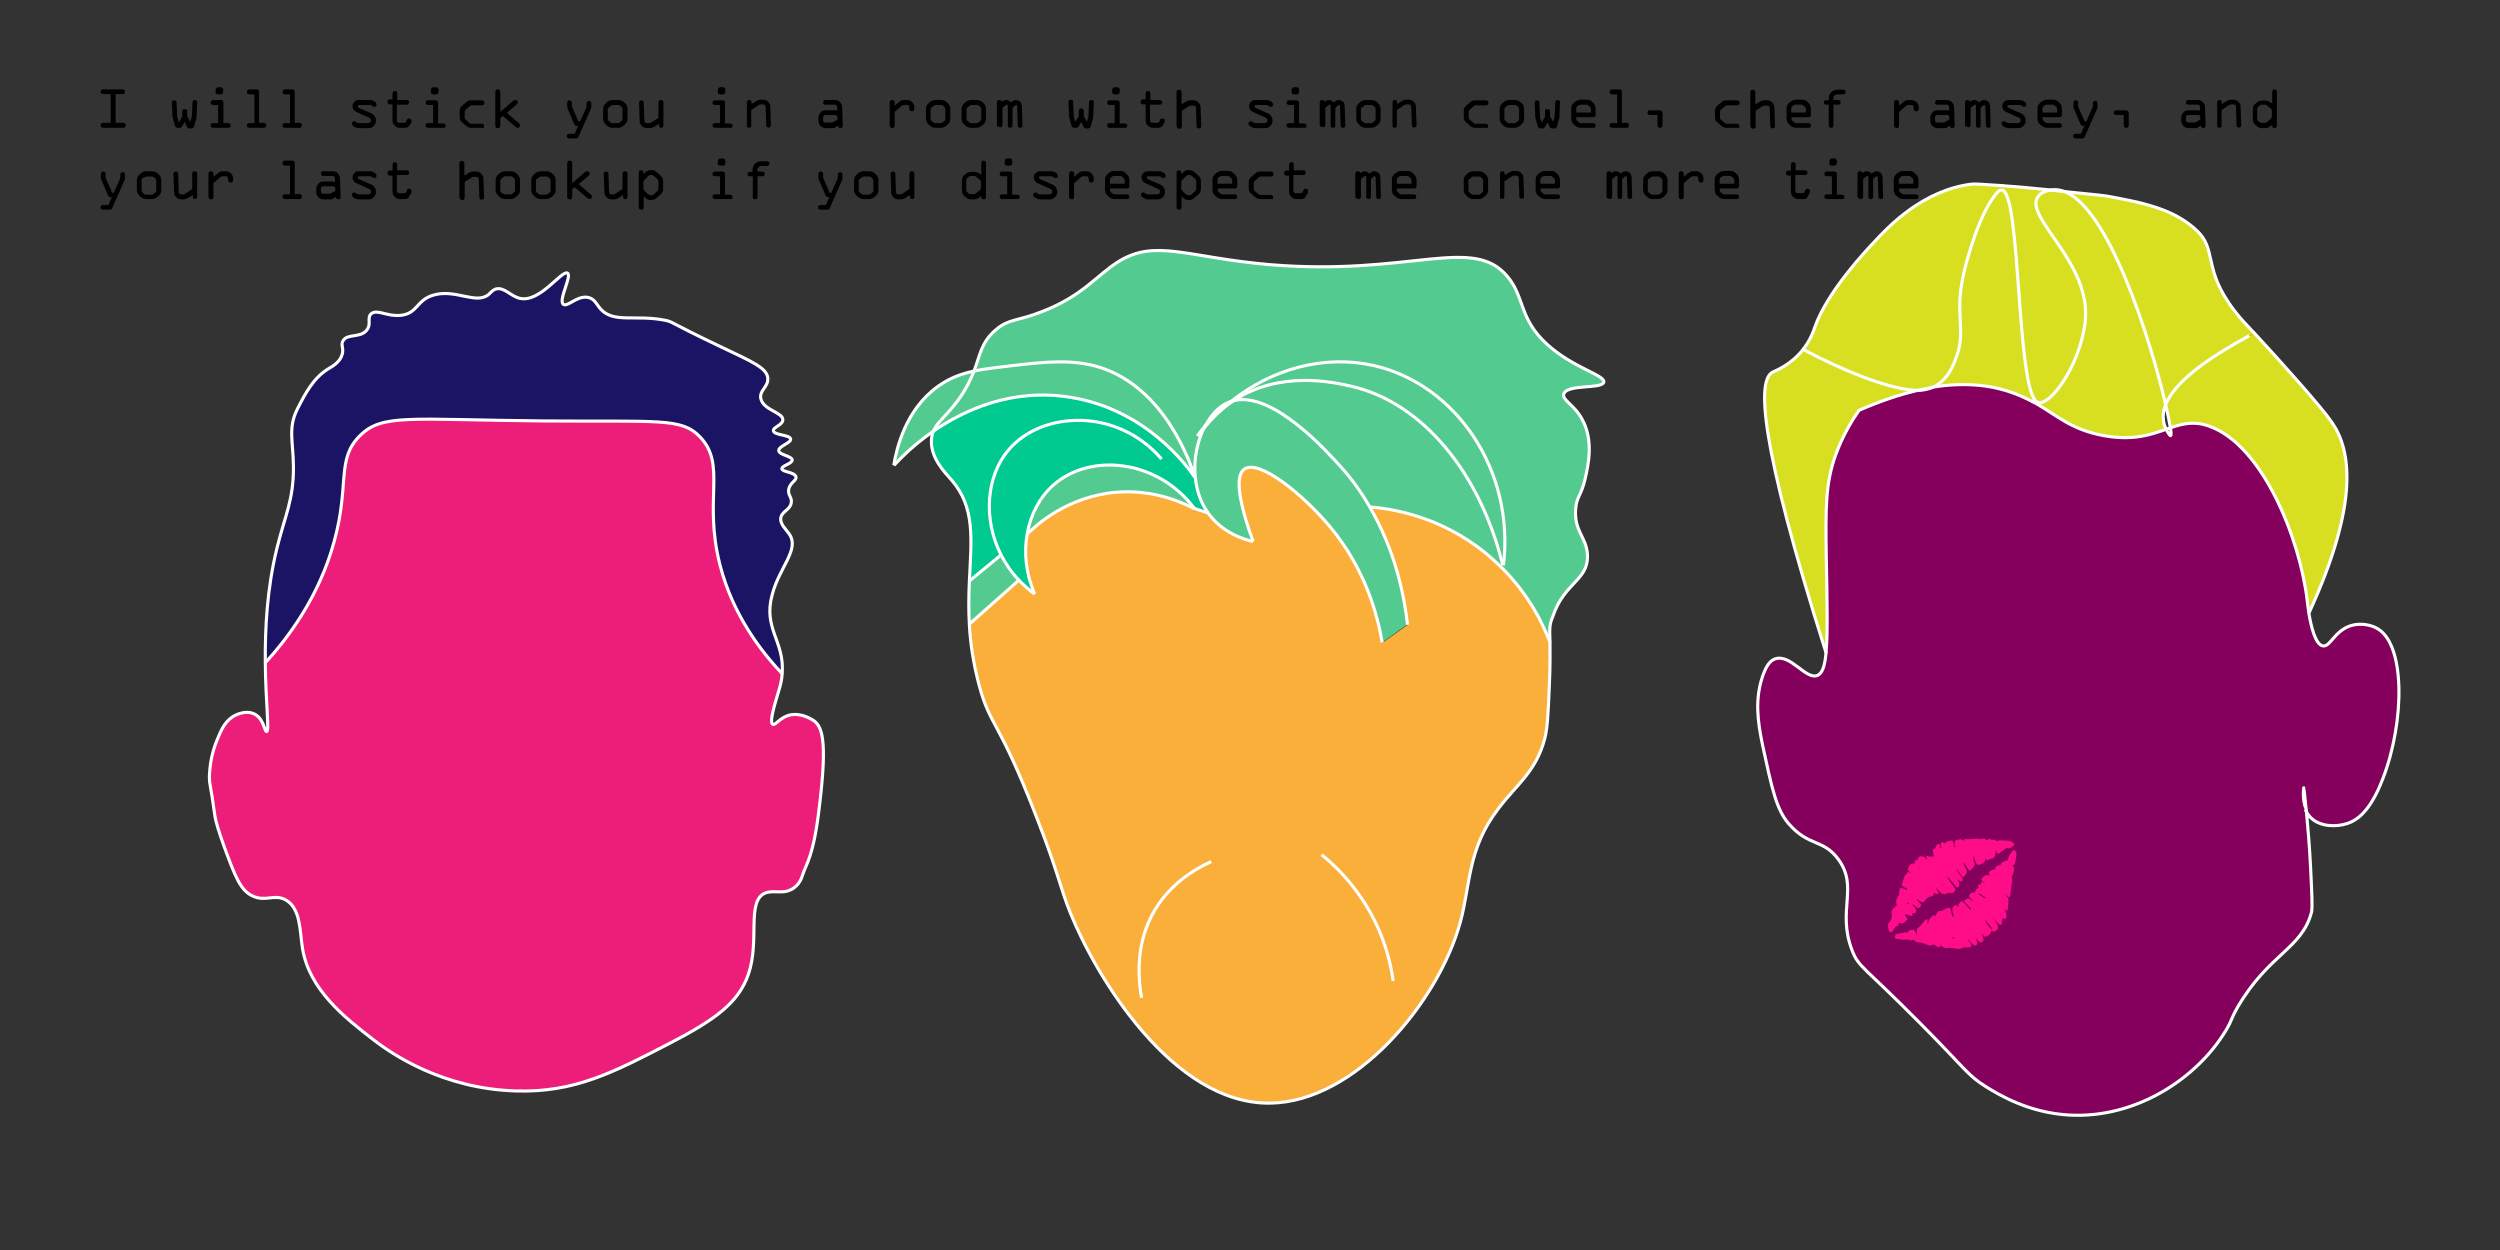 <?xml version="1.0" encoding="utf-8"?>
<!-- Generator: Adobe Illustrator 21.1.0, SVG Export Plug-In . SVG Version: 6.00 Build 0)  -->
<svg version="1.1" id="Layer_1" xmlns="http://www.w3.org/2000/svg" xmlns:xlink="http://www.w3.org/1999/xlink" x="0px" y="0px"
	 viewBox="0 0 800 400" style="enable-background:new 0 0 800 400;" xml:space="preserve">
<rect x="0" y="0" width="800" height="400" fill="#333333" stroke="none"/>
<style type="text/css">
	.st0{fill:#85005C;}
	.st1{fill:#D8DF21;}
	.st2{fill:none;stroke:#FFFFFF;stroke-miterlimit:10;}
	.st3{fill:#EC1E79;}
	.st4{fill:#1B1464;}
	.st5{fill:#53CA8F;}
	.st6{fill:#FAAF3B;}
	.st7{fill:#00CA8F;}
	.st8{fill:#FF0D89;}
</style>
<g id="XMLID_2_">
	<g>
		<path class="st0" d="M760.2,200.8c9.8,4.4,9.5,30.1,2.4,48.4c-4.1,10.7-8.4,13.3-11.3,14.3c-3.6,1.2-8.7,1.1-11.7-1.8
			c-0.8-0.8-1.4-1.7-1.8-2.7c-0.4-4.2-0.7-7-0.8-7c-0.1,0-0.6,3.8,0.8,7c0.5,5.2,1.1,12.5,1.4,18.7c0.4,8.4,0.6,12.5,0.3,14
			c-3,11.8-13.7,13.4-23.6,30.4c-2.5,4.4-1.7,4-3.8,7.5c-9,15.1-28.6,28.4-50.4,27.1c-13-0.8-22.4-6.6-26.3-9
			c-6-3.7-6.5-5.6-21.1-20.3c-18.2-18.4-19.7-17.9-21.8-23.3c-5-12.9,2.2-20.3-4.5-29.3c-4.8-6.5-9.4-3.9-15.8-11.3
			c-4-4.6-5.4-11.4-8.3-24.8c-1.7-8-2.6-15.1,0-22.6c1.2-3.3,2.3-4.7,3.8-5.3c4.9-1.9,9.8,6.5,13.5,5.3c1.6-0.5,2.5-2.7,2.9-7
			c0.6-5.9,0.4-15.8,0.1-31.3c-0.2-15.3-0.3-23.1,3-32.3c2.3-6.3,5.3-11.2,7.5-14.3c6.6-2.9,12.6-4.9,18-6.2c1.9,0.1,4-0.2,6-1.2h0
			c11.2-1.7,19.5-0.2,25.6,2.1c2.7,1,5,2.2,7.1,3.3c6.7,3.9,11.2,8.3,21.5,10.2c9.4,1.7,15-0.3,19.9-2c0.6,1.4,1.3,2.3,1.5,2.2
			c0.2-0.1,0.1-1-0.1-2.7c3.9-1.3,7.6-2.3,12.5-0.5c16.9,6,28.9,35.6,31.3,55.7c0.1,0.6,0.2,2.1,0.5,3.9c0.7,4.3,2.1,10.4,4.6,10.7
			c2.3,0.3,3.7-4.9,8.9-6.5C755.7,199.3,758.8,200.2,760.2,200.8z"/>
		<path class="st1" d="M746.1,134.9c6.2,8.8,9.1,25.6-7.2,61.1c-0.3-1.8-0.5-3.2-0.5-3.9C736,172,724,142.4,707,136.4
			c-5-1.8-8.6-0.9-12.5,0.5c-0.3-1.7-0.8-4.2-1.5-7.3c3-7.6,14.4-15.4,26.8-22.1l1.7-0.9C730.1,115.9,742.8,130.1,746.1,134.9z"/>
		<path class="st1" d="M721.5,106.6l-1.7,0.9c-12.4,6.7-23.8,14.5-26.8,22.1c-4.7-20.2-18.5-64.5-33.3-68.4
			c9.1,0.9,13.7,1.4,14.3,1.5c11.6,2.1,21.9,4.1,29.3,11.3c5.8,5.6,2.3,11.4,9.8,22.6c2.5,3.8,4.8,6.2,6.8,8.3
			C720.4,105.4,720.9,106,721.5,106.6z"/>
		<path class="st1" d="M692.3,134.7c0.1,1,0.4,1.9,0.8,2.7c-4.9,1.7-10.5,3.7-19.9,2c-10.3-1.9-14.8-6.3-21.5-10.2l0.2-0.3
			c0.1,0.1,0.2,0.1,0.3,0.1c3.8,1.1,13.1-11.3,15-25.3c2.6-19.3-19.9-34-15-40.6c1.3-1.8,3.9-2.1,5-2.2c0.9,0.1,1.7,0.2,2.5,0.3
			c14.8,3.9,28.6,48.2,33.3,68.4C692.3,131.3,692.1,133,692.3,134.7z"/>
		<path class="st1" d="M652.1,63.2c-4.8,6.6,17.6,21.3,15,40.6c-1.8,14-11.2,26.4-15,25.3c-0.1,0-0.2-0.1-0.3-0.1
			c-6.7-4-5-67.9-11.4-67.9l0.1-1.5c0.4,0,0.8,0,1.1,0.1c4.7,0.3,8.2,0.7,10.4,0.9c1.8,0.2,3.5,0.3,5,0.5
			C656,61,653.5,61.3,652.1,63.2z"/>
		<path class="st1" d="M651.9,128.9l-0.2,0.3c-2.1-1.2-4.3-2.3-7.1-3.3c-6.1-2.3-14.4-3.8-25.6-2.1c3.5-1.7,5.5-5,6.9-8.8
			c3.5-8.8-0.2-13.4,2.2-25.6c1.2-6.1,5.7-22,11.3-27.9c0.4-0.4,0.8-0.6,1.2-0.6C646.9,61,645.1,124.9,651.9,128.9z"/>
		<path class="st1" d="M640.6,59.5l-0.1,1.5c-0.4,0-0.7,0.2-1.2,0.6c-5.6,5.8-10.1,21.7-11.3,27.9c-2.3,12.2,1.3,16.7-2.2,25.6
			c-1.5,3.7-3.5,7-6.9,8.8h0c-1.9,0.3-3.9,0.7-6,1.2c-1,0-2-0.2-2.9-0.3c-12.4-2-28.7-10.5-33-12.8c2.4-3.1,3.4-6,3.7-7
			c4.1-11.8,17.3-25.5,18.8-27.1c4.4-4.8,15.6-16.9,31.6-18.8C632.1,58.9,636,59.2,640.6,59.5z"/>
		<path class="st1" d="M610,124.7c0.9,0.1,1.9,0.3,2.9,0.3c-5.4,1.3-11.4,3.3-18,6.2c-2.2,3.1-5.2,7.9-7.5,14.3
			c-3.3,9.2-3.3,17-3,32.3c0.3,15.5,0.5,25.5-0.1,31.3c-21.8-68.9-22-87.4-17.2-90c1-0.5,5.9-2.3,9.8-7.3
			C581.3,114.1,597.7,122.6,610,124.7z"/>
	</g>
	<g>
		<path class="st2" d="M619,123.8c11.2-1.7,19.5-0.2,25.6,2.1c2.7,1,5,2.2,7.1,3.3c6.7,3.9,11.2,8.3,21.5,10.2
			c9.4,1.7,15-0.3,19.9-2c0.5-0.2,0.9-0.3,1.4-0.5c3.9-1.3,7.6-2.3,12.5-0.5c16.9,6,28.9,35.6,31.3,55.7c0.1,0.6,0.2,2.1,0.5,3.9
			c0.7,4.3,2.1,10.4,4.6,10.7c2.3,0.3,3.7-4.9,8.9-6.5c3.2-1,6.4-0.1,7.8,0.6c9.8,4.4,9.5,30.1,2.4,48.4
			c-4.1,10.7-8.4,13.3-11.3,14.3c-3.6,1.2-8.7,1.1-11.7-1.8c-0.8-0.8-1.4-1.7-1.8-2.7"/>
		<path class="st2" d="M738,259.1c0.5,5.2,1.1,12.5,1.4,18.7c0.4,8.4,0.6,12.5,0.3,14c-3,11.8-13.7,13.4-23.6,30.4
			c-2.5,4.4-1.7,4-3.8,7.5c-9,15.1-28.6,28.4-50.4,27.1c-13-0.8-22.4-6.6-26.3-9c-6-3.7-6.5-5.6-21.1-20.3
			c-18.2-18.4-19.7-17.9-21.8-23.3c-5-12.9,2.2-20.3-4.5-29.3c-4.8-6.5-9.4-3.9-15.8-11.3c-4-4.6-5.4-11.4-8.3-24.8
			c-1.7-8-2.6-15.1,0-22.6c1.2-3.3,2.3-4.7,3.8-5.3c4.9-1.9,9.8,6.5,13.5,5.3c1.6-0.5,2.5-2.7,2.9-7c0.6-5.9,0.4-15.8,0.1-31.3
			c-0.2-15.3-0.3-23.1,3-32.3c2.3-6.3,5.3-11.2,7.5-14.3c6.6-2.9,12.6-4.9,18-6.2c2.1-0.5,4.1-0.9,6-1.2"/>
		<path class="st2" d="M738,259.1c-1.4-3.3-0.8-7-0.8-7C737.2,252,737.6,254.9,738,259.1z"/>
		<path class="st2" d="M584.4,209.1c-21.8-68.9-22-87.4-17.2-90c1-0.5,5.9-2.3,9.8-7.3c2.4-3.1,3.4-6,3.7-7
			c4.1-11.8,17.3-25.5,18.8-27.1c4.4-4.8,15.6-16.9,31.6-18.8c1-0.1,4.9,0.2,9.5,0.5c0.4,0,0.8,0,1.1,0.1c4.7,0.3,8.2,0.7,10.4,0.9
			c1.8,0.2,3.5,0.3,5,0.5c0.9,0.1,1.7,0.2,2.5,0.3c9.1,0.9,13.7,1.4,14.3,1.5c11.6,2.1,21.9,4.1,29.3,11.3
			c5.8,5.6,2.3,11.4,9.8,22.6c2.5,3.8,4.8,6.2,6.8,8.3c0.5,0.6,1.1,1.2,1.7,1.8c8.6,9.3,21.3,23.5,24.6,28.3
			c6.2,8.8,9.1,25.6-7.2,61.1"/>
		<path class="st2" d="M577,111.8c4.3,2.3,20.7,10.8,33,12.8c0.9,0.1,1.9,0.3,2.9,0.3c1.9,0.1,4-0.2,6-1.2h0c3.5-1.7,5.5-5,6.9-8.8
			c3.5-8.8-0.2-13.4,2.2-25.6c1.2-6.1,5.7-22,11.3-27.9c0.4-0.4,0.8-0.6,1.2-0.6c6.3,0,4.6,63.9,11.4,67.9c0.1,0.1,0.2,0.1,0.3,0.1
			c3.8,1.1,13.1-11.3,15-25.3c2.6-19.3-19.9-34-15-40.6c1.3-1.8,3.9-2.1,5-2.2c0.2,0,0.4,0,0.5,0c0.7,0,1.4,0.1,2,0.3
			c14.8,3.9,28.6,48.2,33.3,68.4c0.7,3.1,1.2,5.6,1.5,7.3c0.3,1.7,0.3,2.6,0.1,2.7c-0.2,0.1-0.9-0.9-1.5-2.2
			c-0.4-0.8-0.7-1.7-0.8-2.7c-0.2-1.7,0-3.4,0.7-5c3-7.6,14.4-15.4,26.8-22.1"/>
	</g>
</g>
<g id="XMLID_1_">
	<g>
		<path class="st3" d="M260.1,230.4c3,1.9,4.6,6.2,2.3,26c-1.1,9.7-2.2,16-4.9,21.8c-0.7,1.5-1,4.2-3.4,5.9
			c-3.3,2.4-6.5,0.5-9.3,1.7c-6,2.6-1.6,15.2-5.3,25.9c-3.2,9.4-11.1,14.8-24.9,22c-18.3,9.5-30.8,16-49.6,15.4
			c-23.4-0.7-39.7-11.9-45.4-16.3c-9.3-7.2-20.6-16-22.8-29.3c-0.9-5.5-0.5-12.9-5.5-15.6c-3.7-1.9-6.3,0.8-10.5-1.2
			c-3.9-1.8-5.6-6.4-9-15.6c-1.8-4.9-2.8-8.5-3-9.8c-1.5-11-1.8-10-1.8-12.8c0.1-2.7,0.5-7,2.5-11.8c1.4-3.4,2.7-6.4,6-7.9
			c0.6-0.3,3.2-1.4,5.5-0.5c3.4,1.3,3.6,5.8,4.3,5.8c1,0-0.3-9.1-0.4-22.2c7.3-8,17.2-21,22.1-38.8c5.1-18.4,0.6-26.4,8.3-34
			c7.1-7.1,15.9-5.1,58.6-4.7c37.1,0.3,44.3-1.1,50.2,5.1c8.6,9,1,20,6.4,41c4.1,16,13.2,27.7,19.9,34.8c-0.1,1.6-0.4,3.3-1,5.2
			c-0.8,2.9-3.4,10.5-2,11.1c0.9,0.4,2.3-2.3,5.5-3C256.4,228,259.7,230.2,260.1,230.4z"/>
		<path class="st4" d="M254.6,152.8c0.3,1.2-1.8,1.7-2.3,3.9c-0.4,2,1.1,2.5,0.8,4.4c-0.4,2.3-2.8,2.6-3.3,4.6
			c-0.5,2.2,1.7,3.9,2.8,5.6c3.1,4.9-3.3,10.4-5.6,19.2c-2.8,10.6,4.2,14.5,3.4,24.9c-6.6-7.1-15.7-18.7-19.9-34.8
			c-5.4-21.1,2.2-32.1-6.4-41c-5.9-6.1-13.1-4.7-50.2-5.1c-42.7-0.4-51.5-2.4-58.6,4.7c-7.6,7.6-3.2,15.6-8.3,34
			c-4.9,17.8-14.8,30.8-22.1,38.8c-0.1-10.4,0.5-23.4,3.7-36.4c2.6-10.6,5.4-15.5,5.3-26.3c-0.1-8.1-1.8-12.3,1.3-18.4
			c2.5-4.9,5.1-9.9,9.9-12.8c1.2-0.7,3.7-2.1,4.4-4.6c0.6-2.1-0.6-3,0.3-4.4c1.4-2.3,5.5-0.8,7.5-3.3c1.7-2,0-4,1.5-5.3
			c1.9-1.6,5.1,1,9.5,0.5c5.4-0.6,4.9-4.9,10.5-6.5c7.1-2,13.6,3.2,17.6-0.2c0.8-0.7,1.1-1.3,2.2-1.7c2.8-0.8,4.8,2.4,7.9,3
			c6.4,1.3,13.3-9.2,15.1-8.1c1.5,0.9-3.1,8.8-1.3,10c1.4,0.9,4.5-3,8-2.2c2.1,0.5,2.6,2.3,4,3.8c4.2,4.5,11.1,1.6,20.6,3.5
			c2.5,0.5,1,0.5,17.6,8.4c10.3,4.9,15.1,6.9,15.2,10.3c0.1,2.7-2.9,3.8-2.2,6.5c0.9,3.6,7.2,4.3,7,6.7c-0.1,1.7-3.3,2.3-3,3.5
			c0.3,1.4,5.3,1.2,5.5,2.6c0.2,1.2-3.9,2.3-3.8,3.7c0.1,1.4,4.2,1.7,4.3,3c0,1.2-3.4,1.8-3.3,2.8
			C250.1,151.4,254.1,151.3,254.6,152.8z"/>
	</g>
	<g>
		<path class="st2" d="M250.3,215.5c-0.1,1.6-0.4,3.3-1,5.2c-0.8,2.9-3.4,10.5-2,11.1c0.9,0.4,2.3-2.3,5.5-3
			c3.6-0.8,6.9,1.4,7.3,1.6c3,1.9,4.6,6.2,2.3,26c-1.1,9.7-2.2,16-4.9,21.8c-0.7,1.5-1,4.2-3.4,5.9c-3.3,2.4-6.5,0.5-9.3,1.7
			c-6,2.6-1.6,15.2-5.3,25.9c-3.2,9.4-11.1,14.8-24.9,22c-18.3,9.5-30.8,16-49.6,15.4c-23.4-0.7-39.7-11.9-45.4-16.3
			c-9.3-7.2-20.6-16-22.8-29.3c-0.9-5.5-0.5-12.9-5.5-15.6c-3.7-1.9-6.3,0.8-10.5-1.2c-3.9-1.8-5.6-6.4-9-15.6
			c-1.8-4.9-2.8-8.5-3-9.8c-1.5-11-1.8-10-1.8-12.8c0.1-2.7,0.5-7,2.5-11.8c1.4-3.4,2.7-6.4,6-7.9c0.6-0.3,3.2-1.4,5.5-0.5
			c3.4,1.3,3.6,5.8,4.3,5.8c1,0-0.3-9.1-0.4-22.2c-0.1-10.4,0.5-23.4,3.7-36.4c2.6-10.6,5.4-15.5,5.3-26.3
			c-0.1-8.1-1.8-12.3,1.3-18.4c2.5-4.9,5.1-9.9,9.9-12.8c1.2-0.7,3.7-2.1,4.4-4.6c0.6-2.1-0.6-3,0.3-4.4c1.4-2.3,5.5-0.8,7.5-3.3
			c1.7-2,0-4,1.5-5.3c1.9-1.6,5.1,1,9.5,0.5c5.4-0.6,4.9-4.9,10.5-6.5c7.1-2,13.6,3.2,17.6-0.2c0.8-0.7,1.1-1.3,2.2-1.7
			c2.8-0.8,4.8,2.4,7.9,3c6.4,1.3,13.3-9.2,15.1-8.1c1.5,0.9-3.1,8.8-1.3,10c1.4,0.9,4.5-3,8-2.2c2.1,0.5,2.6,2.3,4,3.8
			c4.2,4.5,11.1,1.6,20.6,3.5c2.5,0.5,1,0.5,17.6,8.4c10.3,4.9,15.1,6.9,15.2,10.3c0.1,2.7-2.9,3.8-2.2,6.5c0.9,3.6,7.2,4.3,7,6.7
			c-0.1,1.7-3.3,2.3-3,3.5c0.3,1.4,5.3,1.2,5.5,2.6c0.2,1.2-3.9,2.3-3.8,3.7c0.1,1.4,4.2,1.7,4.3,3c0,1.2-3.4,1.8-3.3,2.8
			c0.1,1.1,4.1,1,4.5,2.6c0.3,1.2-1.8,1.7-2.3,3.9c-0.4,2,1.1,2.5,0.8,4.4c-0.4,2.3-2.8,2.6-3.3,4.6c-0.5,2.2,1.7,3.9,2.8,5.6
			c3.1,4.9-3.3,10.4-5.6,19.2C244.1,201.2,251.1,205.1,250.3,215.5z"/>
		<path class="st2" d="M84.8,212.2c7.3-8,17.2-21,22.1-38.8c5.1-18.4,0.6-26.4,8.3-34c7.1-7.1,15.9-5.1,58.6-4.7
			c37.1,0.3,44.3-1.1,50.2,5.1c8.6,9,1,20,6.4,41c4.1,16,13.2,27.7,19.9,34.8"/>
	</g>
</g>
<g id="XMLID_3_">
	<g>
		<path class="st5" d="M495,110.1c8.3,7.5,18.6,9.8,18,12c-0.6,2.3-11.8,0.5-12.8,3.8c-0.6,2,3.4,3.3,6,8.3
			c3.6,6.7,1.8,14.6,0.9,18.6c-1.3,5.8-2.8,5.7-3.1,10c-0.5,7.2,3.6,8.9,3.8,14.8c0.2,8-7.5,8.6-11.1,19.5c-1,2.9-0.8,4.1-0.7,8.5
			c-1.9-5.1-6.4-15.2-16.1-24.6l1.1-0.1c3.8-30.5-15.3-57.9-41.4-63.9c-15.7-3.6-32.6,0.9-45.8,11.5c-0.4,0.1-0.7,0.3-1.1,0.4
			c-2.8,1.3-5.3,4-7.1,7.4c0,0,0,0,0,0c-0.9,1-1.7,2.1-2.4,3.2c0.7-1,1.5-1.9,2.3-2.8c-2.3,4.6-3.5,10.4-2.9,16.1l-0.1,0
			c-1.4-4.4-9.5-28.5-30.3-35.2c-8.8-2.8-17.7-1.8-28.2-0.6c-4.9,0.6-8.9,1-12.5,1.8c2.1-5.5,2.3-9.4,7.1-13.5
			c4.3-3.6,6.6-2.6,14.8-5.8c12.9-5,17.5-11.6,24.1-15.8c12.1-7.7,22-1.5,48.9,0.8c44.8,3.7,64.8-9.6,75.9,3.8
			C487.8,95,485.8,101.8,495,110.1z"/>
		<path class="st6" d="M496,205.6c0,2.8,0.1,6.9-0.2,13.5c-0.4,9.3-0.6,14-1.5,17.3c-2.8,10.7-9.3,14.9-15,22.6
			c-9.7,12.8-8.7,23.9-12,36.1c-7.1,25.8-33.7,57.6-60.9,57.9c-31.1,0.4-55.7-40.5-63.9-60.9c-3.3-8.2-3.7-12.4-10.8-30.6
			c-12.4-32.1-14.8-28.6-18.5-42.7c-1.8-6.9-2.7-13.2-3-18.9c5.3-4.7,10.6-9.4,15.9-14.1c1.5,1.6,3.2,3.1,5.1,4.5
			c-2.8-6.4-3.5-13.2-2.4-19.3c2.7-2.7,12.8-12.1,28.7-13.4c12-0.9,21,3.3,24.8,5.3l4.5,1.5c4.5,6.2,11.3,8.3,14.3,9
			c-6.5-17.9-4.5-22-2.8-23.2c4.8-3.3,19.1,8.4,27.6,18.7c11.1,13.4,15,27.9,16.5,36.8l8-5.7c-1-8.9-3.7-23.4-12.1-37.7
			c6.1,0.5,22.1,2.6,37.2,14.8c1.6,1.3,3.1,2.6,4.5,4C489.6,190.4,494.1,200.5,496,205.6z"/>
		<path class="st5" d="M439.6,116.9c26.1,6,45.1,33.4,41.4,63.9c-7.2-29.5-25.8-52.1-48.5-57.3c-5.3-1.2-22.6-5.3-37.7,4.6
			c-0.3,0.1-0.6,0.2-0.9,0.3C407,117.8,423.9,113.3,439.6,116.9z"/>
		<path class="st5" d="M481,180.9l-1.1,0.1c-1.4-1.3-2.9-2.7-4.5-4c-15.1-12.3-31.1-14.3-37.2-14.8c-2.6-4.4-5.7-8.8-9.4-13
			c-4-4.5-21.4-24.1-34.1-21c15.1-9.9,32.4-5.8,37.7-4.6C455.2,128.7,473.8,151.4,481,180.9z"/>
		<path class="st5" d="M450.3,199.9l-8,5.7c-1.6-8.9-5.5-23.4-16.5-36.8c-8.5-10.3-22.8-22-27.6-18.7c-1.7,1.2-3.7,5.3,2.8,23.2
			c-3-0.7-9.8-2.8-14.3-9c-2.5-3.4-3.8-7.4-4.2-11.5c-0.6-5.7,0.6-11.5,2.9-16.1c1.4-1.7,2.9-3.3,4.5-4.8c0,0,0,0,0,0
			c1.5-1.3,3.1-2.5,4.7-3.6c0,0,0.1,0,0.1-0.1c12.6-3.1,30.1,16.6,34.1,21c3.8,4.2,6.9,8.6,9.4,13
			C446.7,176.6,449.4,191,450.3,199.9z"/>
		<path class="st7" d="M328.7,170.9c-1.1,6.1-0.4,12.9,2.4,19.3c-1.9-1.4-3.6-2.9-5.1-4.5c-2.3-2.5-4.2-5.2-5.7-8.1l-10.3,8.5
			c0.6-13.6,2-23.7-5.8-32.6c-2-2.3-6.9-7.1-6.3-13.2c0.1-0.8,0.2-1.5,0.5-2.1c10-6.9,25.5-14.1,44.4-10.9c24,4,37,22,39.5,25.6
			l0.1,0c0.4,4.1,1.7,8.1,4.2,11.5l-4.5-1.5c-11.9-15.9-33.5-17.8-45.1-7.5C332.7,159.1,329.8,164.7,328.7,170.9z"/>
		<path class="st5" d="M352.1,117.6c20.7,6.7,28.9,30.8,30.3,35.2c-2.5-3.6-15.5-21.6-39.5-25.6c-18.9-3.2-34.4,4-44.4,10.9
			c1.1-3,3.9-4.7,7.8-9.9c2.7-3.6,4.1-6.7,5.2-9.3c3.6-0.8,7.6-1.3,12.5-1.8C334.4,115.8,343.3,114.8,352.1,117.6z"/>
		<path class="st5" d="M382.2,162.7c-3.8-2-12.8-6.2-24.8-5.3c-15.9,1.2-26,10.7-28.7,13.4c1.1-6.2,4-11.7,8.4-15.6
			C348.8,145,370.3,146.8,382.2,162.7z"/>
		<path class="st5" d="M326,185.7c-5.3,4.7-10.6,9.4-15.9,14.1c-0.3-5-0.2-9.6,0-13.8l10.3-8.5C321.8,180.4,323.7,183.2,326,185.7z"
			/>
		<path class="st5" d="M311.5,118.8c-1,2.7-2.5,5.7-5.2,9.3c-3.9,5.2-6.7,6.9-7.8,9.9c-7.5,5.2-11.9,10.3-12.4,10.8
			c0.9-5.3,3.7-17.8,14.2-25.3C303.8,121.1,307.3,119.8,311.5,118.8z"/>
	</g>
	<g>
		<path class="st2" d="M496,205.6c0,2.8,0.1,6.9-0.2,13.5c-0.4,9.3-0.6,14-1.5,17.3c-2.8,10.7-9.3,14.9-15,22.6
			c-9.7,12.8-8.7,23.9-12,36.1c-7.1,25.8-33.7,57.6-60.9,57.9c-31.1,0.4-55.7-40.5-63.9-60.9c-3.3-8.2-3.7-12.4-10.8-30.6
			c-12.4-32.1-14.8-28.6-18.5-42.7c-1.8-6.9-2.7-13.2-3-18.9c-0.3-5-0.2-9.6,0-13.8c0.6-13.6,2-23.7-5.8-32.6
			c-2-2.3-6.9-7.1-6.3-13.2c0.1-0.8,0.2-1.5,0.5-2.1c1.1-3,3.9-4.7,7.8-9.9c2.7-3.6,4.1-6.7,5.2-9.3c2.1-5.5,2.3-9.4,7.1-13.5
			c4.3-3.6,6.6-2.6,14.8-5.8c12.9-5,17.5-11.6,24.1-15.8c12.1-7.7,22-1.5,48.9,0.8c44.8,3.7,64.8-9.6,75.9,3.8
			c5.6,6.7,3.6,13.5,12.8,21.8c8.3,7.5,18.6,9.8,18,12c-0.6,2.3-11.8,0.5-12.8,3.8c-0.6,2,3.4,3.3,6,8.3c3.6,6.7,1.8,14.6,0.9,18.6
			c-1.3,5.8-2.8,5.7-3.1,10c-0.5,7.2,3.6,8.9,3.8,14.8c0.2,8-7.5,8.6-11.1,19.5C495.7,200,495.9,201.1,496,205.6z"/>
		<path class="st2" d="M401,173.3c-6.5-17.9-4.5-22-2.8-23.2c4.8-3.3,19.1,8.4,27.6,18.7c11.1,13.4,15,27.9,16.5,36.8"/>
		<path class="st2" d="M382.2,162.7c-11.9-15.9-33.5-17.8-45.1-7.5c-4.4,3.9-7.3,9.4-8.4,15.6c-1.1,6.1-0.4,12.9,2.4,19.3"/>
		<path class="st2" d="M385.7,136.3c1.8-3.4,4.2-6.1,7.1-7.4c0.4-0.2,0.7-0.3,1.1-0.4c0.3-0.1,0.6-0.2,0.9-0.3
			c12.6-3.1,30.1,16.6,34.1,21c3.8,4.2,6.9,8.6,9.4,13c8.4,14.4,11.1,28.8,12.1,37.7"/>
		<path class="st2" d="M401,173.3c-3-0.7-9.8-2.8-14.3-9c-2.5-3.4-3.8-7.4-4.2-11.5c-0.6-5.7,0.6-11.5,2.9-16.1
			c0.1-0.1,0.1-0.2,0.2-0.3"/>
		<path class="st2" d="M371.7,146.9c-14.1-16.5-38.2-15.5-48.9-3c-7.2,8.4-8.3,22.1-2.5,33.6c1.5,2.9,3.3,5.6,5.7,8.1
			c1.5,1.6,3.2,3.1,5.1,4.5"/>
		<path class="st2" d="M387.6,275.7c-5.9,2.7-16.6,8.9-21.1,22.1c-2.7,8-2.2,15.9-1.2,21.5"/>
		<path class="st2" d="M422.9,273.5c4,3.2,9.9,8.8,14.9,17.3c5.4,9.2,7.3,17.8,8,23.1"/>
		<path class="st2" d="M390,131.9c1.3-1.2,2.5-2.4,3.9-3.4c13.2-10.6,30.1-15.1,45.8-11.5c26.1,6,45.1,33.4,41.4,63.9"/>
		<path class="st2" d="M383.2,139.5c0.7-1,1.5-1.9,2.3-2.8c1.4-1.7,2.9-3.3,4.5-4.8"/>
		<path class="st2" d="M496,205.6c-1.9-5.1-6.4-15.2-16.1-24.6c-1.4-1.3-2.9-2.7-4.5-4c-15.1-12.3-31.1-14.3-37.2-14.8"/>
		<path class="st2" d="M310.1,199.8c5.3-4.7,10.6-9.4,15.9-14.1c0.1-0.1,0.3-0.2,0.4-0.3"/>
		<path class="st2" d="M328.7,170.9L328.7,170.9c2.7-2.7,12.8-12.1,28.7-13.4c12-0.9,21,3.3,24.8,5.3"/>
		<path class="st2" d="M382.4,152.8c-1.4-4.4-9.5-28.5-30.3-35.2c-8.8-2.8-17.7-1.8-28.2-0.6c-4.9,0.6-8.9,1-12.5,1.8
			c-4.1,0.9-7.7,2.3-11.2,4.8c-10.5,7.5-13.3,20-14.2,25.3"/>
		<path class="st2" d="M382.4,152.8c-2.5-3.6-15.5-21.6-39.5-25.6c-18.9-3.2-34.4,4-44.4,10.9c-7.5,5.2-11.9,10.3-12.4,10.8"/>
		<path class="st2" d="M383.2,139.5c0.8-1.1,1.6-2.2,2.4-3.2c0,0,0,0,0,0c1.3-1.6,2.8-3,4.3-4.4c0,0,0,0,0,0
			c1.5-1.3,3.1-2.5,4.7-3.6c0,0,0.1,0,0.1-0.1c15.1-9.9,32.4-5.8,37.7-4.6c22.8,5.2,41.3,27.8,48.5,57.3"/>
		<line class="st2" x1="310.1" y1="186" x2="320.3" y2="177.6"/>
		<line class="st2" x1="386.7" y1="164.2" x2="382.2" y2="162.7"/>
	</g>
</g>
<title>hot pink lips</title>
<title>hot pink lips</title>
<g>
	<title>Layer 1</title>
	<g id="layer1_1_" transform="rotate(-21.569, 202.832, 166.255)">
		<path id="path1368_1_" class="st8" d="M554,450.6c-0.3-0.1-0.5-0.5-0.7-1l-0.3-0.9l-0.1,1c-0.1,1.8-1.6,1.4-2-0.5
			c-0.1-0.6-0.3-1.1-0.4-1.2c-0.1-0.1-0.1,0.3,0.1,0.9s0.2,1.2,0.2,1.4c-0.1,0.5-1.1,0.5-1.9,0c-0.3-0.2-0.8-0.3-1-0.3
			c-0.7,0.2-1.7-0.2-2.9-1c-0.6-0.4-1.3-0.7-1.5-0.7c-0.5,0.1-1.6-0.8-1.8-1.6c-0.1-0.4-0.2-0.5-0.2-0.2c0,0.9-0.8,0.7-1.3-0.2
			c-0.4-0.7-0.6-0.8-1-0.7c-0.6,0.1-0.9,0-2.2-1.3c-0.4-0.4-1.1-0.9-1.6-1.1c-0.5-0.2-0.9-0.6-1-1c-0.1-0.4-0.2-0.5-0.5-0.4
			c-0.2,0.1-0.5,0-0.8-0.3c-0.3-0.3-0.8-0.5-1.1-0.6c-0.9-0.2-3-1.4-3.1-1.7c0-0.2,0.1-0.5,0.3-0.7c0.3-0.4,0.4-0.4,1-0.3
			c0.4,0.1,0.8,0.2,0.9,0.1c0.1,0,0.3,0,0.3,0.2c0,0.1,0.3,0.2,0.5,0.1c0.2-0.1,0.7,0,1,0.2c0.4,0.3,0.6,0.3,0.7,0
			c0.1-0.2,0.4-0.3,1.1-0.1c0.9,0.2,0.9,0.2,1,1.3l0.1,1l0.3-1c0.3-0.9,0.4-1.1,1.2-1.3c0.5-0.1,1.3-0.5,1.9-0.9
			c1.3-0.8,1.9-0.7,1.3,0.3c-0.3,0.5-0.3,0.6,0,0.5c0.2,0,0.3-0.2,0.3-0.3c-0.1-0.3,1-1.1,1.9-1.3c0.5-0.1,0.7-0.1,0.8,0.2
			c0.1,0.4,0.1,0.4,0.4-0.1c0.3-0.6,1.5-1,1.7-0.6c0.1,0.1,0.6,0.1,1.1,0c1.2-0.3,2-0.2,2.1,0.3c0.1,0.2,0,0.8-0.1,1.3
			c-0.2,1-0.1,1.7,0.2,1.6c0.1,0,0.2-0.5,0.2-1.1c0-1.2,0.6-2,1.4-2.1c0.5-0.1,0.6,0,0.7,0.5c0.1,0.5,0.1,0.5,0.3,0.1
			c0.1-0.3,0.3-0.6,0.4-0.6c0.2-0.1,0.5-0.2,0.7-0.4c0.5-0.4,1.1,0.5,1.6,2.3c0.3,1.1,0.5,1.4,0.6,1.3c0.1-0.1,0.2-0.4,0.1-0.6
			c-0.1-0.2-0.4-1-0.7-1.7l-0.5-1.2l0.9-0.2c0.9-0.2,0.9-0.2,2,1.7c0.2,0.4-0.2-0.7-0.7-1.9c-0.3-0.7,1.1-1.4,1.8-1
			c0.4,0.3,0.5,0.2,0.7-0.2c0.1-0.3,0.4-0.4,0.8-0.5c0.5,0,0.6-0.1,0.6-0.5c0-0.6,0.2-0.7,0.7-0.4c0.3,0.2,0.4,0.2,0.4-0.1
			c0-0.4,0.6-0.6,0.7-0.3c0,0.1,0.3,0.4,0.5,0.6c0.4,0.3,0.4,0.3-0.1-0.3c-0.8-1-0.7-1.4,0.4-1.8c0.7-0.2,1.1-0.2,1.4,0
			c0.6,0.4,0.9,0.4,0.7-0.2c-0.2-0.5,0.9-1,1.7-0.7c0.4,0.1,0.6,0.1,0.7-0.2c0.2-0.4,1.2-0.7,1.6-0.4c0.2,0.1,0.4,0.1,0.5-0.1
			c0.4-0.5,1.4-0.7,2.2-0.5c0.5,0.1,0.7,0.1,0.6-0.1c-0.1-0.4,2-2.1,2.6-2.1c0.8,0,0.9,1,0.2,2.1c-1.2,2.2-1.6,2.6-2.1,2.1
			c-0.1-0.1-0.1,0,0,0.3s0.1,0.7,0.1,0.9c-0.2,0.6-1.3,2-1.6,2.1c-0.2,0-0.3,0.4-0.3,0.7c0,0.3-0.2,0.9-0.4,1.2
			c-0.3,0.3-0.9,1.4-1.4,2.4c-0.5,1-1,1.8-1.1,1.8c-0.1-0.1-0.3-0.5-0.6-1l-0.4-0.9l0.3,1.1c0.3,1,0.2,1.2-0.6,2.8
			c-0.5,0.9-0.9,1.7-1,1.7c-0.1,0-0.2-0.3-0.4-0.6c-0.2-0.5-0.2-0.5-0.2,0.4c0.1,1.8-0.8,3-1.3,2c-0.2-0.4-0.3-0.3-0.8,0.6
			c-0.8,1.5-1.1,1.4-1.9-0.7l-0.6-1.8l0.4,1.6c0.5,2,0.3,2.7-0.8,3c-0.7,0.2-0.9,0.1-1.2-0.2c-0.3-0.4-0.3-0.4-0.5,0
			c-0.1,0.3-0.5,0.5-1,0.7c-1.2,0.3-1.5,0.2-1.8-0.8l-0.3-0.9l0.1,0.8c0,0.5,0,1-0.1,1.1C555.3,450.4,554.4,450.7,554,450.6z
			 M558.5,446.2c-0.3-1-0.6-1.8-0.7-1.7c-0.2,0.1,0.4,2.7,0.8,3.2C559.1,448.3,559.1,448,558.5,446.2z M546.4,445.8
			c-0.3-0.3-0.4-0.2-0.3,0.2c0.1,0.2,0.2,0.3,0.3,0.2S546.5,445.9,546.4,445.8z M559.7,436.4c-1-1.3-1-0.6,0.1,0.8
			c0.5,0.7,0.8,0.9,0.8,0.6C560.5,437.6,560.1,436.9,559.7,436.4z M550.7,432.3c-0.4-0.3-0.9-0.4-1.2-0.3c-0.9,0.2-1.7-0.6-2.2-2.4
			c-0.3-0.8-0.4-1.1-0.3-0.6c0.4,2.1,0.1,2.6-0.8,1.7c-0.4-0.4-0.5-0.4-0.7,0c-0.2,0.4-0.3,0.4-1.2,0.3c-0.8-0.1-1.2,0-1.7,0.3
			c-1.1,0.7-1.3,0.7-1.9-0.2c-0.8-1.3-1-1.3-0.5,0.1c0.5,1.3,0.5,1.3,0,1.6c-0.6,0.4-1.3,0.1-1.5-0.6c-0.1-0.3-0.3-0.7-0.5-0.9
			c-0.3-0.3-0.3-0.2,0,0.6c0.6,1.5,0,2.7-0.9,2c-0.2-0.2-0.3-0.1-0.4,0.2c0,0.7-0.5,0.6-1.3-0.2c-0.9-0.9-1.2-0.7-0.9,0.4l0.2,0.8
			l-1.1,0.4c-0.9,0.3-1.2,0.3-1.5-0.1c-0.4-0.4-0.4-0.4-0.7,0.1c-0.2,0.4-0.4,0.4-0.6,0.3c-0.3-0.1-0.6,0-1.4,0.6
			c-0.9,0.7-1.1,0.8-1.4,0.5c-0.3-0.3-0.3-0.8,0-2c0.2-0.7,0.4-0.9,0.9-1.1c0.7-0.2,1.9-1.9,1.7-2.5c-0.1-0.4,0.8-1.1,1.8-1.4
			c0.7-0.2,0.8-0.4,0.8-0.8c-0.1-0.6,0.7-1.7,1.5-2.1c0.4-0.2,0.6-0.5,0.6-0.8c0-0.3,0.1-0.5,0.3-0.6s0.3-0.2,0.2-0.3
			c-0.2-0.6,0.8-0.4,1.4,0.3c0.6,0.7,1,0.9,0.9,0.4c0-0.2-0.3-0.5-0.6-0.8c-0.7-0.8-0.7-1,0.2-2c1.2-1.5,1.6-1.8,2-1.7
			c0.2,0,0.3-0.1,0.3-0.2c-0.1-0.5,0.3-0.4,0.7,0.1c0.4,0.4,0.4,0.4,0.1-0.3c-0.3-0.6-0.3-0.8,0-1.1c0.9-0.9,1.3-1.1,2-0.9
			c0.8,0.2,0.9,0.2,0.7-0.2c-0.1-0.4,0.4-0.6,0.7-0.3c0.1,0.1,0.3,0.1,0.4-0.1c0.7-1.1,2-0.8,2.7,0.5c0.4,0.8,0.4,0.8,0.3,0.2
			c-0.2-0.8,0.3-1,0.7-0.4c0.1,0.2,0.5,0.4,0.7,0.3c0.2-0.1,0.5,0.1,0.5,0.3c0.1,0.3,0.2,0.3,0.4-0.3c0.1-0.4,0.3-1,0.3-1.3
			c0-0.5,0.2-0.6,0.6-0.6c0.3,0,0.6-0.1,0.6-0.2c0-0.1,0.3-0.4,0.7-0.6c0.6-0.3,0.7-0.3,0.8,0.2c0.1,0.3,0.1,0.6,0,0.7
			c-0.2,0.3-0.1,0.7,0.1,0.6c0.1,0,0.2-0.4,0.2-0.8c0-0.9,0.8-1.3,1.2-0.5c0.2,0.3,0.3,0.4,0.4,0.2c0.1-0.4,2.4-0.2,2.5,0.2
			c0,0.2,0,0.7-0.1,1.3c-0.1,0.5-0.1,0.9,0,0.9c0.1,0,0.2-0.3,0.2-0.5s0.1-0.7,0.3-1c0.3-0.5,0.4-0.5,1.4-0.4
			c0.8,0.1,1.1,0.3,1.2,0.6c0.1,0.4,0.2,0.4,0.5,0.2c0.3-0.2,0.6-0.2,1,0.1c0.3,0.2,1.2,0.5,2,0.7s1.6,0.5,1.8,0.7
			c0.2,0.2,0.5,0.3,0.7,0.3c0.4-0.1,1,0.3,1.1,0.8c0.1,0.3,0.2,0.3,0.6,0.1c0.4-0.2,0.6-0.2,0.8,0.2c0.1,0.3,0.4,0.4,0.6,0.4
			c0.2,0,0.4,0.1,0.6,0.4c0.1,0.3,0.5,0.5,0.8,0.5c0.3,0,0.9,0.2,1.3,0.4c0.4,0.2,1,0.5,1.4,0.6c0.8,0.3,1.8,1.4,1.8,1.9
			c0,0.5-1.9,1-2.4,0.5c-0.3-0.3-0.7-0.2-2.1,0.2c-1.4,0.4-1.7,0.4-1.8,0.1c-0.1-0.2,0-0.4,0.1-0.6c0.1-0.1,0.1-0.3,0.1-0.5
			c0-0.2-0.3,0.2-0.6,0.8c-0.5,1.1-1,1.4-1.9,1.2c-0.3-0.1-0.8-0.1-1,0c-0.4,0.1-0.5,0.1-0.6-0.3c-0.1-0.5-0.2-0.5-0.4,0
			c-0.3,0.6-1,0.8-2.1,0.7c-0.9-0.1-1.1-0.7-0.9-2.2c0.2-1.4,0.2-1.4-0.2-0.5c-0.2,0.4-0.3,0.9-0.3,1.1c0.2,0.7-0.4,1.5-1.4,1.9
			l-1,0.4l-0.4-1.6c-0.2-0.9-0.4-1.6-0.5-1.6s-0.1,0.7,0,1.5c0.2,1.7,0,2-1.1,2.5l-0.8,0.4l-0.5-2.2c-0.4-1.7-0.5-1.9-0.4-1.1
			c0,0.6,0.2,1.6,0.4,2.3c0.4,1.5,0.3,2.1-0.4,1.9c-0.3-0.1-0.5-0.4-0.7-0.9l-0.2-0.8l0.1,0.8c0.1,1.3-0.3,2.2-0.8,2.3
			c-0.4,0-0.5-0.1-1-1.7c-0.8-2.6-0.8-2.6-1-2.6c-0.1,0,0.1,1.1,0.4,2.4c0.6,2.2,0.6,2.4,0.1,2.6
			C551.6,432.7,551.1,432.6,550.7,432.3z M549.2,428.6c-0.1-0.1-0.1,0.1,0,0.4c0.1,0.4,0.2,0.5,0.2,0.3
			C549.4,429.1,549.3,428.8,549.2,428.6z M537.1,430.3c-0.1-0.1-0.3-0.2-0.4-0.2c-0.1,0-0.1,0.2,0.1,0.4
			C537.2,430.8,537.4,430.6,537.1,430.3z M544.5,420.7c-0.1-0.1-0.1,0.1,0,0.3c0.1,0.3,0.2,0.3,0.2,0.1
			C544.7,421,544.6,420.8,544.5,420.7z"/>
	</g>
</g>
<g>
	<path d="M33,28.6h6.3c0.2,0,0.4,0.1,0.5,0.2c0.2,0.2,0.2,0.3,0.2,0.5c0,0.2-0.1,0.4-0.2,0.6c-0.2,0.2-0.3,0.2-0.5,0.2H37v9.2h2.4
		c0.2,0,0.4,0.1,0.6,0.2c0.2,0.2,0.2,0.3,0.2,0.6c0,0.2-0.1,0.4-0.2,0.6c-0.2,0.2-0.3,0.2-0.5,0.2H33c-0.2,0-0.4-0.1-0.6-0.2
		c-0.2-0.2-0.2-0.3-0.2-0.6c0-0.2,0.1-0.4,0.2-0.6c0.2-0.2,0.3-0.2,0.6-0.2h2.4v-9.2H33c-0.2,0-0.4-0.1-0.6-0.2
		c-0.2-0.2-0.2-0.3-0.2-0.5c0-0.2,0.1-0.4,0.2-0.6C32.6,28.7,32.8,28.6,33,28.6z"/>
	<path d="M59.9,35.4v1.8l1,1.8l0.5-1.8l0.2-4.5c0-0.2,0.1-0.4,0.2-0.5c0.2-0.2,0.3-0.2,0.5-0.2c0.2,0,0.4,0.1,0.6,0.2
		c0.2,0.2,0.2,0.3,0.2,0.6l-0.2,4.9l-0.8,2.8c-0.1,0.4-0.4,0.6-0.7,0.6h-0.8c-0.3,0-0.5-0.1-0.7-0.4L59.1,39l-0.8,1.4
		c-0.2,0.3-0.4,0.5-0.7,0.5h-0.8c-0.2,0-0.3-0.1-0.5-0.2c-0.1-0.1-0.2-0.2-0.3-0.4l-0.8-2.9L55,32.8c0-0.2,0.1-0.4,0.2-0.5
		c0.2-0.2,0.3-0.2,0.6-0.2c0.2,0,0.4,0.1,0.5,0.2c0.2,0.1,0.2,0.3,0.2,0.6l0.2,4.6l0.5,1.7l1.1-1.8v-1.8c0-0.2,0.1-0.4,0.2-0.5
		c0.2-0.2,0.3-0.2,0.6-0.2c0.2,0,0.4,0.1,0.5,0.2C59.8,35,59.9,35.2,59.9,35.4z"/>
	<path d="M73,40.9h-4.8c-0.2,0-0.4-0.1-0.6-0.2c-0.2-0.2-0.2-0.3-0.2-0.6c0-0.2,0.1-0.4,0.2-0.5c0.2-0.2,0.3-0.2,0.6-0.2h1.6v-5.8
		h-1.6c-0.2,0-0.4-0.1-0.6-0.2c-0.2-0.2-0.2-0.3-0.2-0.5c0-0.2,0.1-0.4,0.2-0.6C67.9,32,68,32,68.3,32h2.4c0.2,0,0.4,0.1,0.6,0.2
		c0.2,0.2,0.2,0.3,0.2,0.6v6.6H73c0.2,0,0.4,0.1,0.6,0.2c0.2,0.2,0.2,0.3,0.2,0.6c0,0.2-0.1,0.4-0.2,0.6
		C73.4,40.8,73.2,40.9,73,40.9z M69.8,27.9h0.8c0.2,0,0.4,0.1,0.6,0.2c0.2,0.2,0.2,0.3,0.2,0.6v0.7c0,0.2-0.1,0.4-0.2,0.6
		c-0.2,0.2-0.3,0.2-0.6,0.2h-0.8c-0.2,0-0.4-0.1-0.6-0.2c-0.2-0.2-0.2-0.3-0.2-0.5l0-0.7c0-0.2,0.1-0.4,0.2-0.6
		C69.4,28,69.6,27.9,69.8,27.9z"/>
	<path d="M84.5,40.9h-4.7c-0.2,0-0.4-0.1-0.6-0.2C79,40.5,79,40.4,79,40.1c0-0.2,0.1-0.4,0.2-0.5c0.2-0.2,0.3-0.2,0.6-0.2h1.6v-9.2
		h-1.6c-0.2,0-0.4-0.1-0.6-0.2c-0.2-0.2-0.2-0.3-0.2-0.6c0-0.2,0.1-0.4,0.2-0.6c0.2-0.2,0.3-0.2,0.6-0.2h2.4c0.2,0,0.4,0.1,0.5,0.2
		c0.2,0.2,0.2,0.3,0.2,0.5v10h1.6c0.2,0,0.4,0.1,0.5,0.2c0.2,0.2,0.2,0.3,0.2,0.5c0,0.2-0.1,0.4-0.2,0.6
		C84.9,40.9,84.7,40.9,84.5,40.9z"/>
	<path d="M95.9,40.9h-4.7c-0.2,0-0.4-0.1-0.6-0.2c-0.2-0.2-0.2-0.3-0.2-0.6c0-0.2,0.1-0.4,0.2-0.5c0.2-0.2,0.3-0.2,0.6-0.2h1.6v-9.2
		h-1.6c-0.2,0-0.4-0.1-0.6-0.2c-0.2-0.2-0.2-0.3-0.2-0.6c0-0.2,0.1-0.4,0.2-0.6c0.2-0.2,0.3-0.2,0.6-0.2h2.4c0.2,0,0.4,0.1,0.5,0.2
		c0.2,0.2,0.2,0.3,0.2,0.5v10h1.6c0.2,0,0.4,0.1,0.5,0.2c0.2,0.2,0.2,0.3,0.2,0.5c0,0.2-0.1,0.4-0.2,0.6
		C96.3,40.9,96.2,40.9,95.9,40.9z"/>
	<path d="M114.8,32h3.6c0.6,0,1,0.2,1.5,0.5c0.4,0.3,0.6,0.7,0.6,1c0,0.2-0.1,0.4-0.2,0.5c-0.2,0.1-0.3,0.2-0.5,0.2
		c-0.2,0-0.5-0.1-0.7-0.3s-0.4-0.3-0.6-0.3h-3.5c-0.3,0-0.5,0.1-0.5,0.4c0,0.2,0.1,0.4,0.3,0.5l4.1,1.8c0.4,0.2,0.8,0.5,1,0.9
		c0.3,0.4,0.4,0.9,0.4,1.4c0,0.7-0.2,1.2-0.7,1.7c-0.5,0.5-1,0.7-1.6,0.7h-3.2c-0.5,0-1-0.2-1.5-0.5c-0.5-0.3-0.7-0.6-0.7-1
		c0-0.2,0.1-0.4,0.2-0.5c0.2-0.2,0.3-0.2,0.6-0.2c0.2,0,0.4,0.1,0.6,0.3c0.2,0.2,0.6,0.3,1,0.3h2.9c0.2,0,0.4-0.1,0.6-0.3
		c0.2-0.2,0.2-0.4,0.2-0.6c0-0.4-0.2-0.6-0.5-0.8l-4.2-1.9c-0.4-0.2-0.7-0.4-0.9-0.8c-0.2-0.3-0.3-0.7-0.3-1c0-0.6,0.2-1,0.6-1.4
		C113.7,32.2,114.2,32,114.8,32z"/>
	<path d="M129.5,40.9H128c-0.6,0-1.2-0.2-1.7-0.7c-0.5-0.5-0.7-1-0.7-1.7v-5.1h-0.8c-0.2,0-0.4-0.1-0.6-0.2
		c-0.2-0.1-0.2-0.3-0.2-0.6c0-0.2,0.1-0.4,0.2-0.6c0.2-0.2,0.3-0.2,0.6-0.2h0.8v-1.9c0-0.2,0.1-0.4,0.2-0.6c0.2-0.2,0.3-0.2,0.6-0.2
		c0.2,0,0.4,0.1,0.5,0.2c0.2,0.2,0.2,0.3,0.2,0.5V32h3.1c0.2,0,0.4,0.1,0.5,0.2c0.2,0.2,0.2,0.3,0.2,0.5c0,0.2-0.1,0.4-0.2,0.6
		c-0.2,0.2-0.3,0.2-0.5,0.2h-3.2v5.1c0,0.2,0.1,0.4,0.2,0.5c0.2,0.2,0.3,0.2,0.6,0.2h1.5c0.4,0,0.7-0.2,0.8-0.7
		c0.1-0.4,0.4-0.7,0.8-0.7c0.2,0,0.4,0.1,0.6,0.2c0.1,0.2,0.2,0.3,0.2,0.6c0,0.5-0.2,0.9-0.7,1.4C130.8,40.7,130.2,40.9,129.5,40.9z
		"/>
	<path d="M141.8,40.9h-4.8c-0.2,0-0.4-0.1-0.6-0.2c-0.2-0.2-0.2-0.3-0.2-0.6c0-0.2,0.1-0.4,0.2-0.5c0.2-0.2,0.3-0.2,0.6-0.2h1.6
		v-5.8h-1.6c-0.2,0-0.4-0.1-0.6-0.2c-0.2-0.2-0.2-0.3-0.2-0.5c0-0.2,0.1-0.4,0.2-0.6c0.2-0.2,0.3-0.2,0.6-0.2h2.4
		c0.2,0,0.4,0.1,0.6,0.2c0.2,0.2,0.2,0.3,0.2,0.6v6.6h1.6c0.2,0,0.4,0.1,0.6,0.2c0.2,0.2,0.2,0.3,0.2,0.6c0,0.2-0.1,0.4-0.2,0.6
		C142.2,40.8,142.1,40.9,141.8,40.9z M138.7,27.9h0.8c0.2,0,0.4,0.1,0.6,0.2c0.2,0.2,0.2,0.3,0.2,0.6v0.7c0,0.2-0.1,0.4-0.2,0.6
		c-0.2,0.2-0.3,0.2-0.6,0.2h-0.8c-0.2,0-0.4-0.1-0.6-0.2c-0.2-0.2-0.2-0.3-0.2-0.5l0-0.7c0-0.2,0.1-0.4,0.2-0.6
		C138.3,28,138.5,27.9,138.7,27.9z"/>
	<path d="M154.1,40.9h-3.3c-0.6,0-1.1-0.2-1.5-0.5l-1.5-1.3c-0.5-0.4-0.7-0.9-0.7-1.6v-2c0-0.7,0.2-1.2,0.8-1.7l1.4-1.2
		c0.4-0.4,0.9-0.5,1.4-0.5h3.5c0.2,0,0.4,0.1,0.6,0.2c0.2,0.2,0.2,0.3,0.2,0.6c0,0.2-0.1,0.4-0.2,0.6c-0.2,0.1-0.3,0.2-0.6,0.2h-3.3
		c-0.2,0-0.4,0.1-0.6,0.3l-1.3,1.1c-0.2,0.2-0.3,0.4-0.3,0.7v1.9c0,0.2,0.1,0.4,0.2,0.5l1.4,1.2c0.2,0.2,0.4,0.2,0.7,0.2h3.2
		c0.2,0,0.4,0.1,0.5,0.2c0.2,0.2,0.2,0.3,0.2,0.6c0,0.2-0.1,0.4-0.2,0.6C154.5,40.9,154.3,40.9,154.1,40.9z"/>
	<path d="M158.5,40.2V29.4c0-0.2,0.1-0.4,0.2-0.6c0.2-0.2,0.3-0.2,0.6-0.2c0.2,0,0.4,0.1,0.6,0.2c0.2,0.2,0.2,0.3,0.2,0.6v6.4
		l4.2-3.6c0.2-0.1,0.4-0.2,0.6-0.2c0.2,0,0.4,0.1,0.6,0.2c0.1,0.2,0.2,0.3,0.2,0.6c0,0.2-0.1,0.4-0.2,0.5l-3.3,2.8l4,3.5
		c0.2,0.1,0.2,0.3,0.2,0.5c0,0.2-0.1,0.4-0.2,0.6c-0.1,0.2-0.3,0.2-0.5,0.2c-0.2,0-0.4-0.1-0.6-0.2l-4.2-3.6l-0.8,0.7v2.4
		c0,0.2-0.1,0.4-0.2,0.6c-0.2,0.2-0.3,0.2-0.6,0.2c-0.2,0-0.4-0.1-0.6-0.2C158.6,40.6,158.5,40.4,158.5,40.2z"/>
	<path d="M189.3,34.3l-4.2,9.5c-0.1,0.3-0.4,0.5-0.7,0.5h-2.2c-0.2,0-0.4-0.1-0.6-0.2c-0.2-0.1-0.2-0.3-0.2-0.6
		c0-0.2,0.1-0.4,0.2-0.5c0.2-0.1,0.3-0.2,0.6-0.2h1.7l1.1-2.5h-0.4c-0.4,0-0.6-0.2-0.8-0.5l-2.3-5.4v-1.5c0-0.2,0.1-0.4,0.2-0.6
		c0.1-0.2,0.3-0.2,0.5-0.2c0.2,0,0.4,0.1,0.6,0.2c0.2,0.2,0.2,0.3,0.2,0.6l0,1.2l2.1,4.8h0.5l2.1-4.7l0-1.2c0-0.2,0.1-0.4,0.2-0.5
		c0.2-0.2,0.3-0.2,0.6-0.2c0.2,0,0.4,0.1,0.5,0.2c0.2,0.2,0.2,0.3,0.2,0.5V34.3z"/>
	<path d="M200.8,34.8v3.3c0,0.7-0.3,1.3-1,1.9c-0.7,0.6-1.3,0.9-2,0.9h-1.8c-0.7,0-1.4-0.3-2-0.9c-0.6-0.6-1-1.2-1-1.9v-3.3
		c0-0.7,0.3-1.3,1-1.9c0.6-0.6,1.3-0.9,2.1-0.9h1.8c0.7,0,1.4,0.3,2,0.9C200.5,33.4,200.8,34.1,200.8,34.8z M194.5,34.9V38
		c0,0.3,0.1,0.5,0.3,0.7l0.6,0.5c0.1,0.1,0.3,0.2,0.5,0.2h1.8c0.3,0,0.5-0.1,0.7-0.3l0.5-0.4c0.2-0.1,0.3-0.4,0.3-0.6v-3.2
		c0-0.3-0.1-0.5-0.3-0.7l-0.5-0.4c-0.2-0.2-0.4-0.2-0.6-0.2h-1.6c-0.4,0-0.6,0.1-0.8,0.3l-0.5,0.5C194.6,34.4,194.5,34.6,194.5,34.9
		z"/>
	<path d="M208.1,39.4l2.6-1.7v-4.9c0-0.2,0.1-0.4,0.2-0.6c0.2-0.2,0.3-0.2,0.6-0.2c0.2,0,0.4,0.1,0.6,0.2c0.2,0.2,0.2,0.3,0.2,0.6
		v7.4c0,0.2-0.1,0.4-0.2,0.5c-0.2,0.2-0.3,0.2-0.5,0.2c-0.2,0-0.4-0.1-0.5-0.2c-0.2-0.2-0.2-0.3-0.2-0.5v-0.6l-1.4,0.9
		c-0.5,0.3-1.1,0.5-1.6,0.5H207c-0.6,0-1.2-0.2-1.6-0.7c-0.5-0.4-0.7-1-0.7-1.6l-0.2-5.9c0-0.2,0.1-0.4,0.2-0.5
		c0.2-0.2,0.3-0.2,0.6-0.2c0.2,0,0.4,0.1,0.5,0.2c0.2,0.2,0.2,0.3,0.2,0.5l0.2,5.8c0,0.6,0.3,0.8,1,0.8H208.1z"/>
	<path d="M233.6,40.9h-4.8c-0.2,0-0.4-0.1-0.6-0.2c-0.2-0.2-0.2-0.3-0.2-0.6c0-0.2,0.1-0.4,0.2-0.5c0.2-0.2,0.3-0.2,0.6-0.2h1.6
		v-5.8h-1.6c-0.2,0-0.4-0.1-0.6-0.2c-0.2-0.2-0.2-0.3-0.2-0.5c0-0.2,0.1-0.4,0.2-0.6c0.2-0.2,0.3-0.2,0.6-0.2h2.4
		c0.2,0,0.4,0.1,0.6,0.2c0.2,0.2,0.2,0.3,0.2,0.6v6.6h1.6c0.2,0,0.4,0.1,0.6,0.2c0.2,0.2,0.2,0.3,0.2,0.6c0,0.2-0.1,0.4-0.2,0.6
		C234,40.8,233.9,40.9,233.6,40.9z M230.5,27.9h0.8c0.2,0,0.4,0.1,0.6,0.2c0.2,0.2,0.2,0.3,0.2,0.6v0.7c0,0.2-0.1,0.4-0.2,0.6
		c-0.2,0.2-0.3,0.2-0.6,0.2h-0.8c-0.2,0-0.4-0.1-0.6-0.2c-0.2-0.2-0.2-0.3-0.2-0.5l0-0.7c0-0.2,0.1-0.4,0.2-0.6
		C230.1,28,230.3,27.9,230.5,27.9z"/>
	<path d="M242.5,33.8l-2.1,1.4v5c0,0.2-0.1,0.4-0.2,0.5c-0.2,0.2-0.3,0.2-0.5,0.2c-0.2,0-0.4-0.1-0.5-0.2c-0.2-0.2-0.2-0.3-0.2-0.5
		v-7.4c0-0.2,0.1-0.4,0.2-0.6c0.2-0.2,0.3-0.2,0.6-0.2c0.2,0,0.4,0.1,0.5,0.2c0.2,0.2,0.2,0.3,0.2,0.6v0.5l1.4-0.9
		c0.5-0.3,1-0.5,1.6-0.5h0.7c0.6,0,1.2,0.2,1.6,0.7c0.5,0.4,0.7,1,0.7,1.6l0.2,5.9c0,0.2-0.1,0.4-0.2,0.5c-0.2,0.2-0.3,0.2-0.6,0.2
		c-0.2,0-0.4-0.1-0.5-0.2c-0.2-0.1-0.2-0.3-0.2-0.6l-0.2-5.8c0-0.5-0.3-0.8-0.9-0.8h-0.8C243,33.5,242.8,33.6,242.5,33.8z"/>
	<path d="M264.1,35.3h3.1c0.2,0,0.4,0,0.7,0.1l0-1.1c0-0.2-0.1-0.4-0.2-0.6c-0.2-0.2-0.3-0.2-0.6-0.2h-3c-0.2,0-0.4-0.1-0.5-0.2
		c-0.2-0.2-0.2-0.3-0.2-0.5c0-0.2,0.1-0.4,0.2-0.6c0.2-0.2,0.3-0.2,0.6-0.2h3c0.6,0,1.2,0.2,1.6,0.7c0.5,0.5,0.7,1,0.7,1.7l0.2,5.8
		c0,0.2-0.1,0.4-0.2,0.6c-0.2,0.2-0.3,0.2-0.5,0.2c-0.2,0-0.4-0.1-0.6-0.2c-0.2-0.2-0.2-0.3-0.2-0.6l-1.3,0.8h-2.6
		c-0.7,0-1.2-0.2-1.7-0.7c-0.5-0.5-0.7-1-0.7-1.7v-0.9c0-0.6,0.2-1.2,0.7-1.7C262.9,35.5,263.5,35.3,264.1,35.3z M268,38.3l0-0.7
		c0-0.2-0.1-0.4-0.2-0.6c-0.1-0.1-0.3-0.2-0.5-0.2h-3.1c-0.2,0-0.4,0.1-0.6,0.2c-0.2,0.2-0.2,0.3-0.2,0.6v0.9c0,0.2,0.1,0.4,0.2,0.5
		c0.2,0.2,0.3,0.2,0.5,0.2h2.2L268,38.3z"/>
	<path d="M284.7,40.2v-7.4c0-0.2,0.1-0.4,0.2-0.6c0.2-0.2,0.3-0.2,0.6-0.2c0.2,0,0.4,0.1,0.6,0.2c0.2,0.2,0.2,0.3,0.2,0.6v1l1.3-1.1
		c0.5-0.4,1-0.7,1.5-0.7h1.1c0.6,0,1.2,0.2,1.7,0.7c0.5,0.5,0.7,1,0.7,1.7v0.4c0,0.2-0.1,0.4-0.2,0.6c-0.2,0.2-0.3,0.2-0.6,0.2
		c-0.2,0-0.4-0.1-0.6-0.2c-0.2-0.2-0.2-0.3-0.2-0.6v-0.4c0-0.2-0.1-0.4-0.2-0.6c-0.2-0.2-0.3-0.2-0.6-0.2h-1c-0.2,0-0.5,0.1-0.7,0.3
		l-2.2,1.9v4.4c0,0.2-0.1,0.4-0.2,0.6c-0.2,0.2-0.3,0.2-0.5,0.2c-0.2,0-0.4-0.1-0.6-0.2C284.8,40.6,284.7,40.4,284.7,40.2z"/>
	<path d="M304.1,34.8v3.3c0,0.7-0.3,1.3-1,1.9c-0.7,0.6-1.3,0.9-2,0.9h-1.8c-0.7,0-1.4-0.3-2-0.9c-0.6-0.6-1-1.2-1-1.9v-3.3
		c0-0.7,0.3-1.3,1-1.9c0.6-0.6,1.3-0.9,2.1-0.9h1.8c0.7,0,1.4,0.3,2,0.9C303.7,33.4,304.1,34.1,304.1,34.8z M297.8,34.9V38
		c0,0.3,0.1,0.5,0.3,0.7l0.6,0.5c0.1,0.1,0.3,0.2,0.5,0.2h1.8c0.3,0,0.5-0.1,0.7-0.3l0.5-0.4c0.2-0.1,0.3-0.4,0.3-0.6v-3.2
		c0-0.3-0.1-0.5-0.3-0.7l-0.5-0.4c-0.2-0.2-0.4-0.2-0.6-0.2h-1.6c-0.4,0-0.6,0.1-0.8,0.3l-0.5,0.5C297.9,34.4,297.8,34.6,297.8,34.9
		z"/>
	<path d="M315.5,34.8v3.3c0,0.7-0.3,1.3-1,1.9c-0.7,0.6-1.3,0.9-2,0.9h-1.8c-0.7,0-1.4-0.3-2-0.9c-0.6-0.6-1-1.2-1-1.9v-3.3
		c0-0.7,0.3-1.3,1-1.9c0.6-0.6,1.3-0.9,2.1-0.9h1.8c0.7,0,1.4,0.3,2,0.9C315.2,33.4,315.5,34.1,315.5,34.8z M309.3,34.9V38
		c0,0.3,0.1,0.5,0.3,0.7l0.6,0.5c0.1,0.1,0.3,0.2,0.5,0.2h1.8c0.3,0,0.5-0.1,0.7-0.3l0.5-0.4c0.2-0.1,0.3-0.4,0.3-0.6v-3.2
		c0-0.3-0.1-0.5-0.3-0.7l-0.5-0.4c-0.2-0.2-0.4-0.2-0.6-0.2h-1.6c-0.4,0-0.6,0.1-0.8,0.3l-0.5,0.5C309.3,34.4,309.3,34.6,309.3,34.9
		z"/>
	<path d="M319,40.2v-7.4c0-0.2,0.1-0.4,0.2-0.6c0.2-0.2,0.3-0.2,0.6-0.2c0.4,0,0.7,0.2,0.8,0.6c0.4-0.4,0.9-0.6,1.4-0.6
		c0.6,0,1.1,0.3,1.5,0.8c0.5-0.5,1-0.8,1.6-0.8c0.5,0,0.9,0.2,1.3,0.5c0.4,0.3,0.5,0.8,0.6,1.3l0.2,6.4c0,0.2-0.1,0.4-0.2,0.5
		c-0.2,0.2-0.3,0.2-0.5,0.2c-0.2,0-0.4-0.1-0.6-0.2c-0.2-0.2-0.2-0.3-0.2-0.5l-0.2-6.1c0-0.3-0.1-0.5-0.3-0.5c-0.1,0-0.2,0-0.3,0.1
		l-0.9,0.8v5.7c0,0.2-0.1,0.4-0.2,0.5c-0.2,0.1-0.3,0.2-0.6,0.2c-0.2,0-0.4-0.1-0.5-0.2c-0.2-0.2-0.2-0.3-0.2-0.6v-6.2
		c0-0.3-0.1-0.4-0.3-0.4c-0.1,0-0.2,0-0.3,0.1l-1.1,0.9v5.5c0,0.2-0.1,0.4-0.2,0.5c-0.1,0.2-0.3,0.2-0.5,0.2c-0.2,0-0.4-0.1-0.6-0.2
		C319.1,40.5,319,40.4,319,40.2z"/>
	<path d="M346.8,35.4v1.8l1,1.8l0.5-1.8l0.2-4.5c0-0.2,0.1-0.4,0.2-0.5c0.2-0.2,0.3-0.2,0.5-0.2c0.2,0,0.4,0.1,0.6,0.2
		c0.2,0.2,0.2,0.3,0.2,0.6l-0.2,4.9l-0.8,2.8c-0.1,0.4-0.4,0.6-0.7,0.6h-0.8c-0.3,0-0.5-0.1-0.7-0.4L346,39l-0.8,1.4
		c-0.2,0.3-0.4,0.5-0.7,0.5h-0.8c-0.2,0-0.3-0.1-0.5-0.2c-0.1-0.1-0.2-0.2-0.3-0.4l-0.8-2.9l-0.2-4.8c0-0.2,0.1-0.4,0.2-0.5
		c0.2-0.2,0.3-0.2,0.6-0.2c0.2,0,0.4,0.1,0.5,0.2c0.2,0.1,0.2,0.3,0.2,0.6l0.2,4.6l0.5,1.7l1.1-1.8v-1.8c0-0.2,0.1-0.4,0.2-0.5
		c0.2-0.2,0.3-0.2,0.6-0.2c0.2,0,0.4,0.1,0.5,0.2C346.7,35,346.8,35.2,346.8,35.4z"/>
	<path d="M359.9,40.9h-4.8c-0.2,0-0.4-0.1-0.6-0.2c-0.2-0.2-0.2-0.3-0.2-0.6c0-0.2,0.1-0.4,0.2-0.5c0.2-0.2,0.3-0.2,0.6-0.2h1.6
		v-5.8h-1.6c-0.2,0-0.4-0.1-0.6-0.2c-0.2-0.2-0.2-0.3-0.2-0.5c0-0.2,0.1-0.4,0.2-0.6c0.2-0.2,0.3-0.2,0.6-0.2h2.4
		c0.2,0,0.4,0.1,0.6,0.2c0.2,0.2,0.2,0.3,0.2,0.6v6.6h1.6c0.2,0,0.4,0.1,0.6,0.2c0.2,0.2,0.2,0.3,0.2,0.6c0,0.2-0.1,0.4-0.2,0.6
		C360.3,40.8,360.1,40.9,359.9,40.9z M356.7,27.9h0.8c0.2,0,0.4,0.1,0.6,0.2c0.2,0.2,0.2,0.3,0.2,0.6v0.7c0,0.2-0.1,0.4-0.2,0.6
		c-0.2,0.2-0.3,0.2-0.6,0.2h-0.8c-0.2,0-0.4-0.1-0.6-0.2c-0.2-0.2-0.2-0.3-0.2-0.5l0-0.7c0-0.2,0.1-0.4,0.2-0.6
		C356.3,28,356.5,27.9,356.7,27.9z"/>
	<path d="M370.5,40.9H369c-0.6,0-1.2-0.2-1.7-0.7c-0.5-0.5-0.7-1-0.7-1.7v-5.1h-0.8c-0.2,0-0.4-0.1-0.6-0.2
		c-0.2-0.1-0.2-0.3-0.2-0.6c0-0.2,0.1-0.4,0.2-0.6c0.2-0.2,0.3-0.2,0.6-0.2h0.8v-1.9c0-0.2,0.1-0.4,0.2-0.6c0.2-0.2,0.3-0.2,0.6-0.2
		c0.2,0,0.4,0.1,0.5,0.2c0.2,0.2,0.2,0.3,0.2,0.5V32h3.1c0.2,0,0.4,0.1,0.5,0.2c0.2,0.2,0.2,0.3,0.2,0.5c0,0.2-0.1,0.4-0.2,0.6
		c-0.2,0.2-0.3,0.2-0.5,0.2h-3.2v5.1c0,0.2,0.1,0.4,0.2,0.5c0.2,0.2,0.3,0.2,0.6,0.2h1.5c0.4,0,0.7-0.2,0.8-0.7
		c0.1-0.4,0.4-0.7,0.8-0.7c0.2,0,0.4,0.1,0.6,0.2c0.1,0.2,0.2,0.3,0.2,0.6c0,0.5-0.2,0.9-0.7,1.4C371.8,40.7,371.2,40.9,370.5,40.9z
		"/>
	<path d="M376.5,40.2V29.4c0-0.2,0.1-0.4,0.2-0.5s0.3-0.2,0.6-0.2c0.2,0,0.4,0.1,0.6,0.2c0.2,0.2,0.2,0.3,0.2,0.6v3.9l1.3-0.8
		c0.6-0.4,1.1-0.5,1.5-0.5h1c0.6,0,1.2,0.2,1.6,0.7c0.5,0.5,0.7,1,0.7,1.7l0.2,5.8c0,0.2-0.1,0.4-0.2,0.6c-0.2,0.2-0.3,0.2-0.6,0.2
		c-0.2,0-0.4-0.1-0.5-0.2c-0.1-0.2-0.2-0.3-0.2-0.5l-0.2-5.9c0-0.2-0.1-0.4-0.2-0.5c-0.2-0.2-0.3-0.2-0.6-0.2H381
		c-0.2,0-0.4,0.1-0.6,0.2l-2.2,1.4v5c0,0.2-0.1,0.4-0.2,0.6c-0.2,0.2-0.3,0.2-0.6,0.2c-0.2,0-0.4-0.1-0.6-0.2
		C376.6,40.6,376.5,40.4,376.5,40.2z"/>
	<path d="M401.7,32h3.6c0.6,0,1,0.2,1.5,0.5c0.4,0.3,0.6,0.7,0.6,1c0,0.2-0.1,0.4-0.2,0.5c-0.2,0.1-0.3,0.2-0.5,0.2
		c-0.2,0-0.5-0.1-0.7-0.3s-0.4-0.3-0.6-0.3h-3.5c-0.3,0-0.5,0.1-0.5,0.4c0,0.2,0.1,0.4,0.3,0.5l4.1,1.8c0.4,0.2,0.8,0.5,1,0.9
		c0.3,0.4,0.4,0.9,0.4,1.4c0,0.7-0.2,1.2-0.7,1.7c-0.5,0.5-1,0.7-1.6,0.7h-3.2c-0.5,0-1-0.2-1.5-0.5c-0.5-0.3-0.7-0.6-0.7-1
		c0-0.2,0.1-0.4,0.2-0.5c0.2-0.2,0.3-0.2,0.6-0.2c0.2,0,0.4,0.1,0.6,0.3s0.6,0.3,1,0.3h2.9c0.2,0,0.4-0.1,0.6-0.3
		c0.2-0.2,0.2-0.4,0.2-0.6c0-0.4-0.2-0.6-0.5-0.8l-4.2-1.9c-0.4-0.2-0.7-0.4-0.9-0.8c-0.2-0.3-0.3-0.7-0.3-1c0-0.6,0.2-1,0.6-1.4
		S401.1,32,401.7,32z"/>
	<path d="M417.3,40.9h-4.8c-0.2,0-0.4-0.1-0.6-0.2c-0.2-0.2-0.2-0.3-0.2-0.6c0-0.2,0.1-0.4,0.2-0.5c0.2-0.2,0.3-0.2,0.6-0.2h1.6
		v-5.8h-1.6c-0.2,0-0.4-0.1-0.6-0.2c-0.2-0.2-0.2-0.3-0.2-0.5c0-0.2,0.1-0.4,0.2-0.6c0.2-0.2,0.3-0.2,0.6-0.2h2.4
		c0.2,0,0.4,0.1,0.6,0.2c0.2,0.2,0.2,0.3,0.2,0.6v6.6h1.6c0.2,0,0.4,0.1,0.6,0.2c0.2,0.2,0.2,0.3,0.2,0.6c0,0.2-0.1,0.4-0.2,0.6
		C417.7,40.8,417.5,40.9,417.3,40.9z M414.1,27.9h0.8c0.2,0,0.4,0.1,0.6,0.2c0.2,0.2,0.2,0.3,0.2,0.6v0.7c0,0.2-0.1,0.4-0.2,0.6
		c-0.2,0.2-0.3,0.2-0.6,0.2h-0.8c-0.2,0-0.4-0.1-0.6-0.2c-0.2-0.2-0.2-0.3-0.2-0.5l0-0.7c0-0.2,0.1-0.4,0.2-0.6
		C413.7,28,413.9,27.9,414.1,27.9z"/>
	<path d="M422.3,40.2v-7.4c0-0.2,0.1-0.4,0.2-0.6c0.2-0.2,0.3-0.2,0.6-0.2c0.4,0,0.7,0.2,0.8,0.6c0.4-0.4,0.9-0.6,1.4-0.6
		c0.6,0,1.1,0.3,1.5,0.8c0.5-0.5,1-0.8,1.6-0.8c0.5,0,0.9,0.2,1.3,0.5c0.4,0.3,0.5,0.8,0.6,1.3l0.2,6.4c0,0.2-0.1,0.4-0.2,0.5
		c-0.2,0.2-0.3,0.2-0.5,0.2c-0.2,0-0.4-0.1-0.6-0.2c-0.2-0.2-0.2-0.3-0.2-0.5l-0.2-6.1c0-0.3-0.1-0.5-0.3-0.5c-0.1,0-0.2,0-0.3,0.1
		l-0.9,0.8v5.7c0,0.2-0.1,0.4-0.2,0.5s-0.3,0.2-0.6,0.2c-0.2,0-0.4-0.1-0.5-0.2c-0.2-0.2-0.2-0.3-0.2-0.6v-6.2
		c0-0.3-0.1-0.4-0.3-0.4c-0.1,0-0.2,0-0.3,0.1l-1.1,0.9v5.5c0,0.2-0.1,0.4-0.2,0.5c-0.1,0.2-0.3,0.2-0.5,0.2c-0.2,0-0.4-0.1-0.6-0.2
		C422.3,40.5,422.3,40.4,422.3,40.2z"/>
	<path d="M441.8,34.8v3.3c0,0.7-0.3,1.3-1,1.9c-0.7,0.6-1.3,0.9-2,0.9h-1.8c-0.7,0-1.4-0.3-2-0.9c-0.6-0.6-1-1.2-1-1.9v-3.3
		c0-0.7,0.3-1.3,1-1.9c0.6-0.6,1.3-0.9,2.1-0.9h1.8c0.7,0,1.4,0.3,2,0.9C441.4,33.4,441.8,34.1,441.8,34.8z M435.5,34.9V38
		c0,0.3,0.1,0.5,0.3,0.7l0.6,0.5c0.1,0.1,0.3,0.2,0.5,0.2h1.8c0.3,0,0.5-0.1,0.7-0.3l0.5-0.4c0.2-0.1,0.3-0.4,0.3-0.6v-3.2
		c0-0.3-0.1-0.5-0.3-0.7l-0.5-0.4c-0.2-0.2-0.4-0.2-0.6-0.2h-1.6c-0.4,0-0.6,0.1-0.8,0.3l-0.5,0.5C435.6,34.4,435.5,34.6,435.5,34.9
		z"/>
	<path d="M449.1,33.8l-2.1,1.4v5c0,0.2-0.1,0.4-0.2,0.5c-0.2,0.2-0.3,0.2-0.5,0.2c-0.2,0-0.4-0.1-0.5-0.2c-0.2-0.2-0.2-0.3-0.2-0.5
		v-7.4c0-0.2,0.1-0.4,0.2-0.6c0.2-0.2,0.3-0.2,0.6-0.2c0.2,0,0.4,0.1,0.5,0.2c0.2,0.2,0.2,0.3,0.2,0.6v0.5l1.4-0.9
		c0.5-0.3,1-0.5,1.6-0.5h0.7c0.6,0,1.2,0.2,1.6,0.7c0.5,0.4,0.7,1,0.7,1.6l0.2,5.9c0,0.2-0.1,0.4-0.2,0.5c-0.2,0.2-0.3,0.2-0.6,0.2
		c-0.2,0-0.4-0.1-0.5-0.2c-0.2-0.1-0.2-0.3-0.2-0.6l-0.2-5.8c0-0.5-0.3-0.8-0.9-0.8h-0.8C449.6,33.5,449.4,33.6,449.1,33.8z"/>
	<path d="M475.4,40.9h-3.3c-0.6,0-1.1-0.2-1.5-0.5l-1.5-1.3c-0.5-0.4-0.7-0.9-0.7-1.6v-2c0-0.7,0.2-1.2,0.8-1.7l1.4-1.2
		c0.4-0.4,0.9-0.5,1.4-0.5h3.5c0.2,0,0.4,0.1,0.6,0.2c0.2,0.2,0.2,0.3,0.2,0.6c0,0.2-0.1,0.4-0.2,0.6c-0.2,0.1-0.3,0.2-0.6,0.2h-3.3
		c-0.2,0-0.4,0.1-0.6,0.3l-1.3,1.1c-0.2,0.2-0.3,0.4-0.3,0.7v1.9c0,0.2,0.1,0.4,0.2,0.5l1.4,1.2c0.2,0.2,0.4,0.2,0.7,0.2h3.2
		c0.2,0,0.4,0.1,0.5,0.2c0.2,0.2,0.2,0.3,0.2,0.6c0,0.2-0.1,0.4-0.2,0.6C475.8,40.9,475.7,40.9,475.4,40.9z"/>
	<path d="M487.7,34.8v3.3c0,0.7-0.3,1.3-1,1.9c-0.7,0.6-1.3,0.9-2,0.9h-1.8c-0.7,0-1.4-0.3-2-0.9c-0.6-0.6-1-1.2-1-1.9v-3.3
		c0-0.7,0.3-1.3,1-1.9c0.6-0.6,1.3-0.9,2.1-0.9h1.8c0.7,0,1.4,0.3,2,0.9C487.4,33.4,487.7,34.1,487.7,34.8z M481.4,34.9V38
		c0,0.3,0.1,0.5,0.3,0.7l0.6,0.5c0.1,0.1,0.3,0.2,0.5,0.2h1.8c0.3,0,0.5-0.1,0.7-0.3l0.5-0.4c0.2-0.1,0.3-0.4,0.3-0.6v-3.2
		c0-0.3-0.1-0.5-0.3-0.7l-0.5-0.4c-0.2-0.2-0.4-0.2-0.6-0.2H483c-0.4,0-0.6,0.1-0.8,0.3l-0.5,0.5C481.5,34.4,481.4,34.6,481.4,34.9z
		"/>
	<path d="M496,35.4v1.8l1,1.8l0.5-1.8l0.2-4.5c0-0.2,0.1-0.4,0.2-0.5c0.2-0.2,0.3-0.2,0.5-0.2c0.2,0,0.4,0.1,0.6,0.2
		c0.2,0.2,0.2,0.3,0.2,0.6l-0.2,4.9l-0.8,2.8c-0.1,0.4-0.4,0.6-0.7,0.6h-0.8c-0.3,0-0.5-0.1-0.7-0.4l-0.8-1.5l-0.8,1.4
		c-0.2,0.3-0.4,0.5-0.7,0.5h-0.8c-0.2,0-0.3-0.1-0.5-0.2c-0.1-0.1-0.2-0.2-0.3-0.4l-0.8-2.9l-0.2-4.8c0-0.2,0.1-0.4,0.2-0.5
		c0.2-0.2,0.3-0.2,0.6-0.2c0.2,0,0.4,0.1,0.5,0.2c0.2,0.1,0.2,0.3,0.2,0.6l0.2,4.6l0.5,1.7l1.1-1.8v-1.8c0-0.2,0.1-0.4,0.2-0.5
		c0.2-0.2,0.3-0.2,0.6-0.2c0.2,0,0.4,0.1,0.5,0.2C495.9,35,496,35.2,496,35.4z"/>
	<path d="M510.6,34.9v1.9c0,0.2-0.1,0.4-0.2,0.5c-0.2,0.2-0.3,0.2-0.5,0.2h-5.5V38c0,0.3,0.1,0.5,0.3,0.7l0.5,0.4
		c0.2,0.2,0.5,0.3,0.7,0.3h4c0.2,0,0.4,0.1,0.5,0.2c0.2,0.2,0.2,0.3,0.2,0.6c0,0.2-0.1,0.4-0.2,0.5c-0.2,0.2-0.3,0.2-0.5,0.2h-4.1
		c-0.3,0-0.6-0.1-0.9-0.2c-0.3-0.1-0.5-0.2-0.7-0.4l-0.7-0.6c-0.2-0.2-0.4-0.4-0.5-0.7c-0.1-0.3-0.2-0.6-0.2-0.9v-3.6
		c0-0.2,0.1-0.5,0.2-0.8c0.2-0.3,0.4-0.6,0.6-0.8l0.7-0.5c0.4-0.3,0.9-0.5,1.4-0.5h2.2c0.6,0,1.1,0.2,1.6,0.7l0.6,0.6
		C510.4,33.6,510.6,34.2,510.6,34.9z M504.4,34.8V36h4.7v-1.1c0-0.3-0.1-0.5-0.3-0.7l-0.5-0.4c-0.2-0.2-0.4-0.3-0.6-0.3h-2
		c-0.2,0-0.5,0.1-0.7,0.3l-0.5,0.4C504.5,34.3,504.4,34.5,504.4,34.8z"/>
	<path d="M520.6,40.9h-4.7c-0.2,0-0.4-0.1-0.6-0.2c-0.2-0.2-0.2-0.3-0.2-0.6c0-0.2,0.1-0.4,0.2-0.5c0.2-0.2,0.3-0.2,0.6-0.2h1.6
		v-9.2h-1.6c-0.2,0-0.4-0.1-0.6-0.2c-0.2-0.2-0.2-0.3-0.2-0.6c0-0.2,0.1-0.4,0.2-0.6c0.2-0.2,0.3-0.2,0.6-0.2h2.4
		c0.2,0,0.4,0.1,0.5,0.2c0.2,0.2,0.2,0.3,0.2,0.5v10h1.6c0.2,0,0.4,0.1,0.5,0.2c0.2,0.2,0.2,0.3,0.2,0.5c0,0.2-0.1,0.4-0.2,0.6
		C521,40.9,520.8,40.9,520.6,40.9z"/>
	<path d="M532,36.1v4c0,0.2-0.1,0.4-0.2,0.6c-0.2,0.2-0.3,0.2-0.6,0.2c-0.2,0-0.4-0.1-0.6-0.2c-0.2-0.2-0.2-0.3-0.2-0.6v-3.3h-2.4
		c-0.2,0-0.4-0.1-0.6-0.2c-0.2-0.2-0.2-0.3-0.2-0.6c0-0.2,0.1-0.4,0.2-0.5c0.2-0.2,0.3-0.2,0.5-0.2h3.2c0.2,0,0.4,0.1,0.6,0.2
		C531.9,35.7,532,35.9,532,36.1z"/>
	<path d="M555.8,40.9h-3.3c-0.6,0-1.1-0.2-1.5-0.5l-1.5-1.3c-0.5-0.4-0.7-0.9-0.7-1.6v-2c0-0.7,0.2-1.2,0.8-1.7l1.4-1.2
		c0.4-0.4,0.9-0.5,1.4-0.5h3.5c0.2,0,0.4,0.1,0.6,0.2c0.2,0.2,0.2,0.3,0.2,0.6c0,0.2-0.1,0.4-0.2,0.6c-0.2,0.1-0.3,0.2-0.6,0.2h-3.3
		c-0.2,0-0.4,0.1-0.6,0.3l-1.3,1.1c-0.2,0.2-0.3,0.4-0.3,0.7v1.9c0,0.2,0.1,0.4,0.2,0.5l1.4,1.2c0.2,0.2,0.4,0.2,0.7,0.2h3.2
		c0.2,0,0.4,0.1,0.5,0.2c0.2,0.2,0.2,0.3,0.2,0.6c0,0.2-0.1,0.4-0.2,0.6C556.2,40.9,556,40.9,555.8,40.9z"/>
	<path d="M560.1,40.2V29.4c0-0.2,0.1-0.4,0.2-0.5s0.3-0.2,0.6-0.2c0.2,0,0.4,0.1,0.6,0.2c0.2,0.2,0.2,0.3,0.2,0.6v3.9l1.3-0.8
		c0.6-0.4,1.1-0.5,1.5-0.5h1c0.6,0,1.2,0.2,1.6,0.7c0.5,0.5,0.7,1,0.7,1.7l0.2,5.8c0,0.2-0.1,0.4-0.2,0.6c-0.2,0.2-0.3,0.2-0.6,0.2
		c-0.2,0-0.4-0.1-0.5-0.2c-0.1-0.2-0.2-0.3-0.2-0.5l-0.2-5.9c0-0.2-0.1-0.4-0.2-0.5c-0.2-0.2-0.3-0.2-0.6-0.2h-0.9
		c-0.2,0-0.4,0.1-0.6,0.2l-2.2,1.4v5c0,0.2-0.1,0.4-0.2,0.6c-0.2,0.2-0.3,0.2-0.6,0.2c-0.2,0-0.4-0.1-0.6-0.2
		C560.2,40.6,560.1,40.4,560.1,40.2z"/>
	<path d="M579.5,34.9v1.9c0,0.2-0.1,0.4-0.2,0.5c-0.2,0.2-0.3,0.2-0.5,0.2h-5.5V38c0,0.3,0.1,0.5,0.3,0.7l0.5,0.4
		c0.2,0.2,0.5,0.3,0.7,0.3h4c0.2,0,0.4,0.1,0.5,0.2c0.2,0.2,0.2,0.3,0.2,0.6c0,0.2-0.1,0.4-0.2,0.5c-0.2,0.2-0.3,0.2-0.5,0.2h-4.1
		c-0.3,0-0.6-0.1-0.9-0.2c-0.3-0.1-0.5-0.2-0.7-0.4l-0.7-0.6c-0.2-0.2-0.4-0.4-0.5-0.7c-0.1-0.3-0.2-0.6-0.2-0.9v-3.6
		c0-0.2,0.1-0.5,0.2-0.8c0.2-0.3,0.4-0.6,0.6-0.8l0.7-0.5c0.4-0.3,0.9-0.5,1.4-0.5h2.2c0.6,0,1.1,0.2,1.6,0.7l0.6,0.6
		C579.3,33.6,579.5,34.2,579.5,34.9z M573.2,34.8V36h4.7v-1.1c0-0.3-0.1-0.5-0.3-0.7l-0.5-0.4c-0.2-0.2-0.4-0.3-0.6-0.3h-2
		c-0.2,0-0.5,0.1-0.7,0.3l-0.5,0.4C573.3,34.3,573.2,34.5,573.2,34.8z"/>
	<path d="M586.7,33.5v6.6c0,0.2-0.1,0.4-0.2,0.6c-0.2,0.2-0.3,0.2-0.5,0.2c-0.2,0-0.4-0.1-0.6-0.2c-0.2-0.2-0.2-0.3-0.2-0.6v-6.6
		h-0.8c-0.2,0-0.4-0.1-0.6-0.2c-0.2-0.2-0.2-0.3-0.2-0.5c0-0.2,0.1-0.4,0.2-0.5c0.1-0.2,0.3-0.2,0.6-0.2h0.8v-0.6
		c0-0.8,0.3-1.5,0.8-2c0.5-0.5,1.2-0.8,2-0.8h1.8c0.2,0,0.4,0.1,0.6,0.2c0.2,0.2,0.2,0.3,0.2,0.6c0,0.2-0.1,0.4-0.2,0.5
		c-0.2,0.2-0.3,0.2-0.5,0.2H588c-0.4,0-0.7,0.1-0.9,0.3s-0.4,0.5-0.4,0.9V32h1.6c0.2,0,0.4,0.1,0.5,0.2c0.2,0.2,0.2,0.3,0.2,0.6
		c0,0.2-0.1,0.4-0.2,0.5c-0.2,0.2-0.3,0.2-0.5,0.2H586.7z"/>
	<path d="M606.1,40.2v-7.4c0-0.2,0.1-0.4,0.2-0.6c0.2-0.2,0.3-0.2,0.6-0.2c0.2,0,0.4,0.1,0.6,0.2c0.2,0.2,0.2,0.3,0.2,0.6v1l1.3-1.1
		c0.5-0.4,1-0.7,1.5-0.7h1.1c0.6,0,1.2,0.2,1.7,0.7c0.5,0.5,0.7,1,0.7,1.7v0.4c0,0.2-0.1,0.4-0.2,0.6c-0.2,0.2-0.3,0.2-0.6,0.2
		c-0.2,0-0.4-0.1-0.6-0.2c-0.2-0.2-0.2-0.3-0.2-0.6v-0.4c0-0.2-0.1-0.4-0.2-0.6c-0.2-0.2-0.3-0.2-0.6-0.2h-1c-0.2,0-0.5,0.1-0.7,0.3
		l-2.2,1.9v4.4c0,0.2-0.1,0.4-0.2,0.6c-0.2,0.2-0.3,0.2-0.5,0.2c-0.2,0-0.4-0.1-0.6-0.2C606.1,40.6,606.1,40.4,606.1,40.2z"/>
	<path d="M619.9,35.3h3.1c0.2,0,0.4,0,0.7,0.1l0-1.1c0-0.2-0.1-0.4-0.2-0.6c-0.2-0.2-0.3-0.2-0.6-0.2h-3c-0.2,0-0.4-0.1-0.5-0.2
		c-0.2-0.2-0.2-0.3-0.2-0.5c0-0.2,0.1-0.4,0.2-0.6c0.2-0.2,0.3-0.2,0.6-0.2h3c0.6,0,1.2,0.2,1.6,0.7c0.5,0.5,0.7,1,0.7,1.7l0.2,5.8
		c0,0.2-0.1,0.4-0.2,0.6c-0.2,0.2-0.3,0.2-0.5,0.2c-0.2,0-0.4-0.1-0.6-0.2c-0.2-0.2-0.2-0.3-0.2-0.6l-1.3,0.8h-2.6
		c-0.7,0-1.2-0.2-1.7-0.7c-0.5-0.5-0.7-1-0.7-1.7v-0.9c0-0.6,0.2-1.2,0.7-1.7C618.7,35.5,619.2,35.3,619.9,35.3z M623.8,38.3l0-0.7
		c0-0.2-0.1-0.4-0.2-0.6s-0.3-0.2-0.5-0.2h-3.1c-0.2,0-0.4,0.1-0.6,0.2c-0.2,0.2-0.2,0.3-0.2,0.6v0.9c0,0.2,0.1,0.4,0.2,0.5
		c0.2,0.2,0.3,0.2,0.5,0.2h2.2L623.8,38.3z"/>
	<path d="M628.8,40.2v-7.4c0-0.2,0.1-0.4,0.2-0.6c0.2-0.2,0.3-0.2,0.6-0.2c0.4,0,0.7,0.2,0.8,0.6c0.4-0.4,0.9-0.6,1.4-0.6
		c0.6,0,1.1,0.3,1.5,0.8c0.5-0.5,1-0.8,1.6-0.8c0.5,0,0.9,0.2,1.3,0.5c0.4,0.3,0.5,0.8,0.6,1.3l0.2,6.4c0,0.2-0.1,0.4-0.2,0.5
		c-0.2,0.2-0.3,0.2-0.5,0.2c-0.2,0-0.4-0.1-0.6-0.2c-0.2-0.2-0.2-0.3-0.2-0.5l-0.2-6.1c0-0.3-0.1-0.5-0.3-0.5c-0.1,0-0.2,0-0.3,0.1
		l-0.9,0.8v5.7c0,0.2-0.1,0.4-0.2,0.5s-0.3,0.2-0.6,0.2c-0.2,0-0.4-0.1-0.5-0.2c-0.2-0.2-0.2-0.3-0.2-0.6v-6.2
		c0-0.3-0.1-0.4-0.3-0.4c-0.1,0-0.2,0-0.3,0.1l-1.1,0.9v5.5c0,0.2-0.1,0.4-0.2,0.5c-0.1,0.2-0.3,0.2-0.5,0.2c-0.2,0-0.4-0.1-0.6-0.2
		C628.9,40.5,628.8,40.4,628.8,40.2z"/>
	<path d="M642.7,32h3.6c0.6,0,1,0.2,1.5,0.5c0.4,0.3,0.6,0.7,0.6,1c0,0.2-0.1,0.4-0.2,0.5c-0.2,0.1-0.3,0.2-0.5,0.2
		c-0.2,0-0.5-0.1-0.7-0.3s-0.4-0.3-0.6-0.3h-3.5c-0.3,0-0.5,0.1-0.5,0.4c0,0.2,0.1,0.4,0.3,0.5l4.1,1.8c0.4,0.2,0.8,0.5,1,0.9
		c0.3,0.4,0.4,0.9,0.4,1.4c0,0.7-0.2,1.2-0.7,1.7c-0.5,0.5-1,0.7-1.6,0.7h-3.2c-0.5,0-1-0.2-1.5-0.5c-0.5-0.3-0.7-0.6-0.7-1
		c0-0.2,0.1-0.4,0.2-0.5c0.2-0.2,0.3-0.2,0.6-0.2c0.2,0,0.4,0.1,0.6,0.3s0.6,0.3,1,0.3h2.9c0.2,0,0.4-0.1,0.6-0.3
		c0.2-0.2,0.2-0.4,0.2-0.6c0-0.4-0.2-0.6-0.5-0.8l-4.2-1.9c-0.4-0.2-0.7-0.4-0.9-0.8c-0.2-0.3-0.3-0.7-0.3-1c0-0.6,0.2-1,0.6-1.4
		S642.1,32,642.7,32z"/>
	<path d="M659.8,34.9v1.9c0,0.2-0.1,0.4-0.2,0.5c-0.2,0.2-0.3,0.2-0.5,0.2h-5.5V38c0,0.3,0.1,0.5,0.3,0.7l0.5,0.4
		c0.2,0.2,0.5,0.3,0.7,0.3h4c0.2,0,0.4,0.1,0.5,0.2c0.2,0.2,0.2,0.3,0.2,0.6c0,0.2-0.1,0.4-0.2,0.5c-0.2,0.2-0.3,0.2-0.5,0.2h-4.1
		c-0.3,0-0.6-0.1-0.9-0.2c-0.3-0.1-0.5-0.2-0.7-0.4l-0.7-0.6c-0.2-0.2-0.4-0.4-0.5-0.7c-0.1-0.3-0.2-0.6-0.2-0.9v-3.6
		c0-0.2,0.1-0.5,0.2-0.8c0.2-0.3,0.4-0.6,0.6-0.8l0.7-0.5c0.4-0.3,0.9-0.5,1.4-0.5h2.2c0.6,0,1.1,0.2,1.6,0.7l0.6,0.6
		C659.6,33.6,659.8,34.2,659.8,34.9z M653.6,34.8V36h4.7v-1.1c0-0.3-0.1-0.5-0.3-0.7l-0.5-0.4c-0.2-0.2-0.4-0.3-0.6-0.3h-2
		c-0.2,0-0.5,0.1-0.7,0.3l-0.5,0.4C653.7,34.3,653.6,34.5,653.6,34.8z"/>
	<path d="M671.3,34.3l-4.2,9.5c-0.1,0.3-0.4,0.5-0.7,0.5h-2.2c-0.2,0-0.4-0.1-0.6-0.2c-0.2-0.1-0.2-0.3-0.2-0.6
		c0-0.2,0.1-0.4,0.2-0.5s0.3-0.2,0.6-0.2h1.7l1.1-2.5h-0.4c-0.4,0-0.6-0.2-0.8-0.5l-2.3-5.4v-1.5c0-0.2,0.1-0.4,0.2-0.6
		c0.1-0.2,0.3-0.2,0.5-0.2c0.2,0,0.4,0.1,0.6,0.2c0.2,0.2,0.2,0.3,0.2,0.6l0,1.2l2.1,4.8h0.5l2.1-4.7l0-1.2c0-0.2,0.1-0.4,0.2-0.5
		c0.2-0.2,0.3-0.2,0.6-0.2c0.2,0,0.4,0.1,0.5,0.2c0.2,0.2,0.2,0.3,0.2,0.5V34.3z"/>
	<path d="M681.2,36.1v4c0,0.2-0.1,0.4-0.2,0.6c-0.2,0.2-0.3,0.2-0.6,0.2c-0.2,0-0.4-0.1-0.6-0.2c-0.2-0.2-0.2-0.3-0.2-0.6v-3.3h-2.4
		c-0.2,0-0.4-0.1-0.6-0.2c-0.2-0.2-0.2-0.3-0.2-0.6c0-0.2,0.1-0.4,0.2-0.5c0.2-0.2,0.3-0.2,0.5-0.2h3.2c0.2,0,0.4,0.1,0.6,0.2
		C681.1,35.7,681.2,35.9,681.2,36.1z"/>
	<path d="M700.2,35.3h3.1c0.2,0,0.4,0,0.7,0.1l0-1.1c0-0.2-0.1-0.4-0.2-0.6c-0.2-0.2-0.3-0.2-0.6-0.2h-3c-0.2,0-0.4-0.1-0.5-0.2
		c-0.2-0.2-0.2-0.3-0.2-0.5c0-0.2,0.1-0.4,0.2-0.6c0.2-0.2,0.3-0.2,0.6-0.2h3c0.6,0,1.2,0.2,1.6,0.7c0.5,0.5,0.7,1,0.7,1.7l0.2,5.8
		c0,0.2-0.1,0.4-0.2,0.6c-0.2,0.2-0.3,0.2-0.5,0.2c-0.2,0-0.4-0.1-0.6-0.2c-0.2-0.2-0.2-0.3-0.2-0.6l-1.3,0.8h-2.6
		c-0.7,0-1.2-0.2-1.7-0.7c-0.5-0.5-0.7-1-0.7-1.7v-0.9c0-0.6,0.2-1.2,0.7-1.7C699,35.5,699.6,35.3,700.2,35.3z M704.1,38.3l0-0.7
		c0-0.2-0.1-0.4-0.2-0.6s-0.3-0.2-0.5-0.2h-3.1c-0.2,0-0.4,0.1-0.6,0.2c-0.2,0.2-0.2,0.3-0.2,0.6v0.9c0,0.2,0.1,0.4,0.2,0.5
		c0.2,0.2,0.3,0.2,0.5,0.2h2.2L704.1,38.3z"/>
	<path d="M713,33.8l-2.1,1.4v5c0,0.2-0.1,0.4-0.2,0.5c-0.2,0.2-0.3,0.2-0.5,0.2c-0.2,0-0.4-0.1-0.5-0.2c-0.2-0.2-0.2-0.3-0.2-0.5
		v-7.4c0-0.2,0.1-0.4,0.2-0.6c0.2-0.2,0.3-0.2,0.6-0.2c0.2,0,0.4,0.1,0.5,0.2c0.2,0.2,0.2,0.3,0.2,0.6v0.5l1.4-0.9
		c0.5-0.3,1-0.5,1.6-0.5h0.7c0.6,0,1.2,0.2,1.6,0.7c0.5,0.4,0.7,1,0.7,1.6l0.2,5.9c0,0.2-0.1,0.4-0.2,0.5c-0.2,0.2-0.3,0.2-0.6,0.2
		c-0.2,0-0.4-0.1-0.5-0.2c-0.2-0.1-0.2-0.3-0.2-0.6l-0.2-5.8c0-0.5-0.3-0.8-0.9-0.8h-0.8C713.6,33.5,713.3,33.6,713,33.8z"/>
	<path d="M727.1,33.1v-3.7c0-0.2,0.1-0.4,0.2-0.6c0.1-0.2,0.3-0.2,0.5-0.2c0.2,0,0.4,0.1,0.6,0.2c0.2,0.2,0.2,0.3,0.2,0.6v10.8
		c0,0.2-0.1,0.4-0.2,0.6c-0.2,0.2-0.3,0.2-0.5,0.2c-0.2,0-0.4-0.1-0.6-0.2c-0.1-0.2-0.2-0.3-0.2-0.6v-0.3c-0.8,0.7-1.5,1.1-2.1,1.1
		h-1.3c-0.5,0-1.1-0.2-1.6-0.7l-0.6-0.5c-0.1-0.1-0.3-0.4-0.4-0.7c-0.1-0.3-0.2-0.6-0.2-0.9v-3.2c0-0.4,0.1-0.7,0.2-1
		c0.1-0.3,0.3-0.6,0.5-0.7l0.6-0.5c0.5-0.4,1-0.6,1.6-0.6h1.1c0.6,0,1.2,0.2,1.7,0.6L727.1,33.1z M724.8,33.5h-1.1
		c-0.2,0-0.4,0.1-0.6,0.3l-0.5,0.4c-0.2,0.2-0.3,0.4-0.3,0.6v3.3c0,0.2,0.1,0.4,0.3,0.6l0.5,0.4c0.2,0.1,0.3,0.2,0.5,0.2h1.3
		c0.2,0,0.4-0.1,0.6-0.3l1.2-1c0.2-0.2,0.3-0.4,0.3-0.7v-1.7c0-0.4-0.1-0.7-0.3-0.8l-1.3-1.1C725.3,33.6,725.1,33.5,724.8,33.5z"/>
	<path d="M40.1,57.1l-4.2,9.5c-0.1,0.3-0.4,0.5-0.7,0.5H33c-0.2,0-0.4-0.1-0.6-0.2c-0.2-0.1-0.2-0.3-0.2-0.6c0-0.2,0.1-0.4,0.2-0.5
		c0.2-0.1,0.3-0.2,0.6-0.2h1.7l1.1-2.5h-0.4c-0.4,0-0.6-0.2-0.8-0.5l-2.3-5.4v-1.5c0-0.2,0.1-0.4,0.2-0.6c0.1-0.2,0.3-0.2,0.5-0.2
		c0.2,0,0.4,0.1,0.6,0.2c0.2,0.2,0.2,0.3,0.2,0.6l0,1.2l2.1,4.8h0.5l2.1-4.7l0-1.2c0-0.2,0.1-0.4,0.2-0.5c0.2-0.2,0.3-0.2,0.6-0.2
		c0.2,0,0.4,0.1,0.5,0.2c0.2,0.2,0.2,0.3,0.2,0.5V57.1z"/>
	<path d="M51.6,57.6v3.3c0,0.7-0.3,1.3-1,1.9c-0.7,0.6-1.3,0.9-2,0.9h-1.8c-0.7,0-1.4-0.3-2-0.9c-0.6-0.6-1-1.2-1-1.9v-3.3
		c0-0.7,0.3-1.3,1-1.9c0.6-0.6,1.3-0.9,2.1-0.9h1.8c0.7,0,1.4,0.3,2,0.9C51.3,56.2,51.6,56.9,51.6,57.6z M45.3,57.7v3.2
		c0,0.3,0.1,0.5,0.3,0.7l0.6,0.5c0.1,0.1,0.3,0.2,0.5,0.2h1.8c0.3,0,0.5-0.1,0.7-0.3l0.5-0.4c0.2-0.1,0.3-0.4,0.3-0.6v-3.2
		c0-0.3-0.1-0.5-0.3-0.7l-0.5-0.4c-0.2-0.2-0.4-0.2-0.6-0.2h-1.6c-0.4,0-0.6,0.1-0.8,0.3L45.6,57C45.4,57.2,45.3,57.4,45.3,57.7z"/>
	<path d="M58.9,62.2l2.6-1.7v-4.9c0-0.2,0.1-0.4,0.2-0.6c0.2-0.2,0.3-0.2,0.6-0.2c0.2,0,0.4,0.1,0.6,0.2c0.2,0.2,0.2,0.3,0.2,0.6V63
		c0,0.2-0.1,0.4-0.2,0.5c-0.2,0.2-0.3,0.2-0.5,0.2c-0.2,0-0.4-0.1-0.5-0.2c-0.2-0.2-0.2-0.3-0.2-0.5v-0.6l-1.4,0.9
		c-0.5,0.3-1.1,0.5-1.6,0.5h-0.7c-0.6,0-1.2-0.2-1.6-0.7c-0.5-0.4-0.7-1-0.7-1.6l-0.2-5.9c0-0.2,0.1-0.4,0.2-0.5
		c0.2-0.2,0.3-0.2,0.6-0.2c0.2,0,0.4,0.1,0.5,0.2c0.2,0.2,0.2,0.3,0.2,0.5l0.2,5.8c0,0.6,0.3,0.8,1,0.8H58.9z"/>
	<path d="M66.7,63v-7.4c0-0.2,0.1-0.4,0.2-0.6c0.2-0.2,0.3-0.2,0.6-0.2c0.2,0,0.4,0.1,0.6,0.2c0.2,0.2,0.2,0.3,0.2,0.6v1l1.3-1.1
		c0.5-0.4,1-0.7,1.5-0.7h1.1c0.6,0,1.2,0.2,1.7,0.7c0.5,0.5,0.7,1,0.7,1.7v0.4c0,0.2-0.1,0.4-0.2,0.6c-0.2,0.2-0.3,0.2-0.6,0.2
		c-0.2,0-0.4-0.1-0.6-0.2C73.1,58,73,57.8,73,57.6v-0.4c0-0.2-0.1-0.4-0.2-0.6c-0.2-0.2-0.3-0.2-0.6-0.2h-1c-0.2,0-0.5,0.1-0.7,0.3
		l-2.2,1.9V63c0,0.2-0.1,0.4-0.2,0.6c-0.2,0.2-0.3,0.2-0.5,0.2c-0.2,0-0.4-0.1-0.6-0.2C66.8,63.4,66.7,63.2,66.7,63z"/>
	<path d="M95.9,63.7h-4.7c-0.2,0-0.4-0.1-0.6-0.2c-0.2-0.2-0.2-0.3-0.2-0.6c0-0.2,0.1-0.4,0.2-0.5c0.2-0.2,0.3-0.2,0.6-0.2h1.6V53
		h-1.6c-0.2,0-0.4-0.1-0.6-0.2c-0.2-0.2-0.2-0.3-0.2-0.6c0-0.2,0.1-0.4,0.2-0.6c0.2-0.2,0.3-0.2,0.6-0.2h2.4c0.2,0,0.4,0.1,0.5,0.2
		c0.2,0.2,0.2,0.3,0.2,0.5v10h1.6c0.2,0,0.4,0.1,0.5,0.2c0.2,0.2,0.2,0.3,0.2,0.5c0,0.2-0.1,0.4-0.2,0.6
		C96.3,63.7,96.2,63.7,95.9,63.7z"/>
	<path d="M103.4,58.1h3.1c0.2,0,0.4,0,0.7,0.1l0-1.1c0-0.2-0.1-0.4-0.2-0.6c-0.2-0.2-0.3-0.2-0.6-0.2h-3c-0.2,0-0.4-0.1-0.5-0.2
		c-0.2-0.2-0.2-0.3-0.2-0.5c0-0.2,0.1-0.4,0.2-0.6c0.2-0.2,0.3-0.2,0.6-0.2h3c0.6,0,1.2,0.2,1.6,0.7c0.5,0.5,0.7,1,0.7,1.7L109,63
		c0,0.2-0.1,0.4-0.2,0.6c-0.2,0.2-0.3,0.2-0.5,0.2c-0.2,0-0.4-0.1-0.6-0.2c-0.2-0.2-0.2-0.3-0.2-0.6l-1.3,0.8h-2.6
		c-0.7,0-1.2-0.2-1.7-0.7c-0.5-0.5-0.7-1-0.7-1.7v-0.9c0-0.6,0.2-1.2,0.7-1.7C102.2,58.3,102.8,58.1,103.4,58.1z M107.3,61.1l0-0.7
		c0-0.2-0.1-0.4-0.2-0.6c-0.1-0.1-0.3-0.2-0.5-0.2h-3.1c-0.2,0-0.4,0.1-0.6,0.2c-0.2,0.2-0.2,0.3-0.2,0.6v0.9c0,0.2,0.1,0.4,0.2,0.5
		c0.2,0.2,0.3,0.2,0.5,0.2h2.2L107.3,61.1z"/>
	<path d="M114.8,54.8h3.6c0.6,0,1,0.2,1.5,0.5c0.4,0.3,0.6,0.7,0.6,1c0,0.2-0.1,0.4-0.2,0.5c-0.2,0.1-0.3,0.2-0.5,0.2
		c-0.2,0-0.5-0.1-0.7-0.3s-0.4-0.3-0.6-0.3h-3.5c-0.3,0-0.5,0.1-0.5,0.4c0,0.2,0.1,0.4,0.3,0.5l4.1,1.8c0.4,0.2,0.8,0.5,1,0.9
		c0.3,0.4,0.4,0.9,0.4,1.4c0,0.7-0.2,1.2-0.7,1.7c-0.5,0.5-1,0.7-1.6,0.7h-3.2c-0.5,0-1-0.2-1.5-0.5c-0.5-0.3-0.7-0.6-0.7-1
		c0-0.2,0.1-0.4,0.2-0.5c0.2-0.2,0.3-0.2,0.6-0.2c0.2,0,0.4,0.1,0.6,0.3c0.2,0.2,0.6,0.3,1,0.3h2.9c0.2,0,0.4-0.1,0.6-0.3
		c0.2-0.2,0.2-0.4,0.2-0.6c0-0.4-0.2-0.6-0.5-0.8l-4.2-1.9c-0.4-0.2-0.7-0.4-0.9-0.8c-0.2-0.3-0.3-0.7-0.3-1c0-0.6,0.2-1,0.6-1.4
		C113.7,55,114.2,54.8,114.8,54.8z"/>
	<path d="M129.5,63.7H128c-0.6,0-1.2-0.2-1.7-0.7c-0.5-0.5-0.7-1-0.7-1.7v-5.1h-0.8c-0.2,0-0.4-0.1-0.6-0.2
		c-0.2-0.1-0.2-0.3-0.2-0.6c0-0.2,0.1-0.4,0.2-0.6c0.2-0.2,0.3-0.2,0.6-0.2h0.8v-1.9c0-0.2,0.1-0.4,0.2-0.6c0.2-0.2,0.3-0.2,0.6-0.2
		c0.2,0,0.4,0.1,0.5,0.2c0.2,0.2,0.2,0.3,0.2,0.5v1.9h3.1c0.2,0,0.4,0.1,0.5,0.2c0.2,0.2,0.2,0.3,0.2,0.5c0,0.2-0.1,0.4-0.2,0.6
		c-0.2,0.2-0.3,0.2-0.5,0.2h-3.2v5.1c0,0.2,0.1,0.4,0.2,0.5c0.2,0.2,0.3,0.2,0.6,0.2h1.5c0.4,0,0.7-0.2,0.8-0.7
		c0.1-0.4,0.4-0.7,0.8-0.7c0.2,0,0.4,0.1,0.6,0.2c0.1,0.2,0.2,0.3,0.2,0.6c0,0.5-0.2,0.9-0.7,1.4C130.8,63.5,130.2,63.7,129.5,63.7z
		"/>
	<path d="M147,63V52.2c0-0.2,0.1-0.4,0.2-0.5c0.2-0.1,0.3-0.2,0.6-0.2c0.2,0,0.4,0.1,0.6,0.2c0.2,0.2,0.2,0.3,0.2,0.6v3.9l1.3-0.8
		c0.6-0.4,1.1-0.5,1.5-0.5h1c0.6,0,1.2,0.2,1.6,0.7c0.5,0.5,0.7,1,0.7,1.7l0.2,5.8c0,0.2-0.1,0.4-0.2,0.6c-0.2,0.2-0.3,0.2-0.6,0.2
		c-0.2,0-0.4-0.1-0.5-0.2c-0.1-0.2-0.2-0.3-0.2-0.5l-0.2-5.9c0-0.2-0.1-0.4-0.2-0.5c-0.2-0.2-0.3-0.2-0.6-0.2h-0.9
		c-0.2,0-0.4,0.1-0.6,0.2l-2.2,1.4v5c0,0.2-0.1,0.4-0.2,0.6c-0.2,0.2-0.3,0.2-0.6,0.2c-0.2,0-0.4-0.1-0.6-0.2
		C147.1,63.4,147,63.2,147,63z"/>
	<path d="M166.4,57.6v3.3c0,0.7-0.3,1.3-1,1.9c-0.7,0.6-1.3,0.9-2,0.9h-1.8c-0.7,0-1.4-0.3-2-0.9c-0.6-0.6-1-1.2-1-1.9v-3.3
		c0-0.7,0.3-1.3,1-1.9c0.6-0.6,1.3-0.9,2.1-0.9h1.8c0.7,0,1.4,0.3,2,0.9C166,56.2,166.4,56.9,166.4,57.6z M160.1,57.7v3.2
		c0,0.3,0.1,0.5,0.3,0.7L161,62c0.1,0.1,0.3,0.2,0.5,0.2h1.8c0.3,0,0.5-0.1,0.7-0.3l0.5-0.4c0.2-0.1,0.3-0.4,0.3-0.6v-3.2
		c0-0.3-0.1-0.5-0.3-0.7l-0.5-0.4c-0.2-0.2-0.4-0.2-0.6-0.2h-1.6c-0.4,0-0.6,0.1-0.8,0.3l-0.5,0.5C160.2,57.2,160.1,57.4,160.1,57.7
		z"/>
	<path d="M177.8,57.6v3.3c0,0.7-0.3,1.3-1,1.9c-0.7,0.6-1.3,0.9-2,0.9H173c-0.7,0-1.4-0.3-2-0.9c-0.6-0.6-1-1.2-1-1.9v-3.3
		c0-0.7,0.3-1.3,1-1.9c0.6-0.6,1.3-0.9,2.1-0.9h1.8c0.7,0,1.4,0.3,2,0.9C177.5,56.2,177.8,56.9,177.8,57.6z M171.5,57.7v3.2
		c0,0.3,0.1,0.5,0.3,0.7l0.6,0.5c0.1,0.1,0.3,0.2,0.5,0.2h1.8c0.3,0,0.5-0.1,0.7-0.3l0.5-0.4c0.2-0.1,0.3-0.4,0.3-0.6v-3.2
		c0-0.3-0.1-0.5-0.3-0.7l-0.5-0.4c-0.2-0.2-0.4-0.2-0.6-0.2h-1.6c-0.4,0-0.6,0.1-0.8,0.3l-0.5,0.5C171.6,57.2,171.5,57.4,171.5,57.7
		z"/>
	<path d="M181.5,63V52.2c0-0.2,0.1-0.4,0.2-0.6c0.2-0.2,0.3-0.2,0.6-0.2c0.2,0,0.4,0.1,0.6,0.2c0.2,0.2,0.2,0.3,0.2,0.6v6.4l4.2-3.6
		c0.2-0.1,0.4-0.2,0.6-0.2c0.2,0,0.4,0.1,0.6,0.2c0.1,0.2,0.2,0.3,0.2,0.6c0,0.2-0.1,0.4-0.2,0.5l-3.3,2.8l4,3.5
		c0.2,0.1,0.2,0.3,0.2,0.5c0,0.2-0.1,0.4-0.2,0.6c-0.1,0.2-0.3,0.2-0.5,0.2c-0.2,0-0.4-0.1-0.6-0.2l-4.2-3.6l-0.8,0.7V63
		c0,0.2-0.1,0.4-0.2,0.6c-0.2,0.2-0.3,0.2-0.6,0.2c-0.2,0-0.4-0.1-0.6-0.2C181.5,63.4,181.5,63.2,181.5,63z"/>
	<path d="M196.6,62.2l2.6-1.7v-4.9c0-0.2,0.1-0.4,0.2-0.6c0.2-0.2,0.3-0.2,0.6-0.2c0.2,0,0.4,0.1,0.6,0.2c0.2,0.2,0.2,0.3,0.2,0.6
		V63c0,0.2-0.1,0.4-0.2,0.5c-0.2,0.2-0.3,0.2-0.5,0.2c-0.2,0-0.4-0.1-0.5-0.2c-0.2-0.2-0.2-0.3-0.2-0.5v-0.6l-1.4,0.9
		c-0.5,0.3-1.1,0.5-1.6,0.5h-0.7c-0.6,0-1.2-0.2-1.6-0.7c-0.5-0.4-0.7-1-0.7-1.6l-0.2-5.9c0-0.2,0.1-0.4,0.2-0.5
		c0.2-0.2,0.3-0.2,0.6-0.2c0.2,0,0.4,0.1,0.5,0.2c0.2,0.2,0.2,0.3,0.2,0.5l0.2,5.8c0,0.6,0.3,0.8,1,0.8H196.6z"/>
	<path d="M206,62.8v3.5c0,0.2-0.1,0.4-0.2,0.6c-0.2,0.2-0.3,0.2-0.6,0.2c-0.2,0-0.4-0.1-0.6-0.2c-0.2-0.2-0.2-0.3-0.2-0.6V55.2
		c0-0.2,0.1-0.4,0.2-0.5c0.2-0.2,0.3-0.2,0.6-0.2c0.2,0,0.4,0.1,0.5,0.2c0.2,0.2,0.2,0.3,0.2,0.5v0.5c0.8-0.8,1.5-1.3,2.2-1.3h0.4
		c0.6,0,1.1,0.2,1.5,0.6l1.3,1.1c0.6,0.5,0.9,1.1,0.9,1.9v2.4c0,0.8-0.3,1.4-0.9,1.9l-1.3,1.1c-0.4,0.4-1,0.6-1.6,0.6h-0.3
		c-0.6,0-1.1-0.2-1.5-0.6L206,62.8z M208.2,62.5h0.4c0.2,0,0.4-0.1,0.6-0.3l1.2-1.1c0.2-0.2,0.3-0.4,0.3-0.7V58
		c0-0.2-0.1-0.5-0.3-0.7l-1.3-1.1c-0.1-0.1-0.3-0.2-0.5-0.2h-0.5c-0.2,0-0.4,0.1-0.7,0.4l-1.2,1.2c-0.2,0.2-0.3,0.4-0.3,0.7v2
		c0,0.2,0.1,0.5,0.3,0.7l1.1,1.1C207.7,62.4,208,62.5,208.2,62.5z"/>
	<path d="M233.6,63.7h-4.8c-0.2,0-0.4-0.1-0.6-0.2c-0.2-0.2-0.2-0.3-0.2-0.6c0-0.2,0.1-0.4,0.2-0.5c0.2-0.2,0.3-0.2,0.6-0.2h1.6
		v-5.8h-1.6c-0.2,0-0.4-0.1-0.6-0.2c-0.2-0.2-0.2-0.3-0.2-0.5c0-0.2,0.1-0.4,0.2-0.6c0.2-0.2,0.3-0.2,0.6-0.2h2.4
		c0.2,0,0.4,0.1,0.6,0.2c0.2,0.2,0.2,0.3,0.2,0.6v6.6h1.6c0.2,0,0.4,0.1,0.6,0.2c0.2,0.2,0.2,0.3,0.2,0.6c0,0.2-0.1,0.4-0.2,0.6
		C234,63.6,233.9,63.7,233.6,63.7z M230.5,50.7h0.8c0.2,0,0.4,0.1,0.6,0.2c0.2,0.2,0.2,0.3,0.2,0.6v0.7c0,0.2-0.1,0.4-0.2,0.6
		c-0.2,0.2-0.3,0.2-0.6,0.2h-0.8c-0.2,0-0.4-0.1-0.6-0.2c-0.2-0.2-0.2-0.3-0.2-0.5l0-0.7c0-0.2,0.1-0.4,0.2-0.6
		C230.1,50.8,230.3,50.7,230.5,50.7z"/>
	<path d="M242.4,56.3V63c0,0.2-0.1,0.4-0.2,0.6c-0.2,0.2-0.3,0.2-0.5,0.2c-0.2,0-0.4-0.1-0.6-0.2c-0.2-0.2-0.2-0.3-0.2-0.6v-6.6H240
		c-0.2,0-0.4-0.1-0.6-0.2c-0.2-0.2-0.2-0.3-0.2-0.5c0-0.2,0.1-0.4,0.2-0.5c0.1-0.2,0.3-0.2,0.6-0.2h0.8v-0.6c0-0.8,0.3-1.5,0.8-2
		c0.5-0.5,1.2-0.8,2-0.8h1.8c0.2,0,0.4,0.1,0.6,0.2c0.2,0.2,0.2,0.3,0.2,0.6c0,0.2-0.1,0.4-0.2,0.5c-0.2,0.2-0.3,0.2-0.5,0.2h-1.8
		c-0.4,0-0.7,0.1-0.9,0.3c-0.2,0.2-0.4,0.5-0.4,0.9v0.6h1.6c0.2,0,0.4,0.1,0.5,0.2c0.2,0.2,0.2,0.3,0.2,0.6c0,0.2-0.1,0.4-0.2,0.5
		c-0.2,0.2-0.3,0.2-0.5,0.2H242.4z"/>
	<path d="M269.7,57.1l-4.2,9.5c-0.1,0.3-0.4,0.5-0.7,0.5h-2.2c-0.2,0-0.4-0.1-0.6-0.2c-0.2-0.1-0.2-0.3-0.2-0.6
		c0-0.2,0.1-0.4,0.2-0.5c0.2-0.1,0.3-0.2,0.6-0.2h1.7l1.1-2.5h-0.4c-0.4,0-0.6-0.2-0.8-0.5l-2.3-5.4v-1.5c0-0.2,0.1-0.4,0.2-0.6
		c0.1-0.2,0.3-0.2,0.5-0.2c0.2,0,0.4,0.1,0.6,0.2c0.2,0.2,0.2,0.3,0.2,0.6l0,1.2l2.1,4.8h0.5l2.1-4.7l0-1.2c0-0.2,0.1-0.4,0.2-0.5
		c0.2-0.2,0.3-0.2,0.6-0.2c0.2,0,0.4,0.1,0.5,0.2c0.2,0.2,0.2,0.3,0.2,0.5V57.1z"/>
	<path d="M281.1,57.6v3.3c0,0.7-0.3,1.3-1,1.9c-0.7,0.6-1.3,0.9-2,0.9h-1.8c-0.7,0-1.4-0.3-2-0.9c-0.6-0.6-1-1.2-1-1.9v-3.3
		c0-0.7,0.3-1.3,1-1.9c0.6-0.6,1.3-0.9,2.1-0.9h1.8c0.7,0,1.4,0.3,2,0.9C280.8,56.2,281.1,56.9,281.1,57.6z M274.8,57.7v3.2
		c0,0.3,0.1,0.5,0.3,0.7l0.6,0.5c0.1,0.1,0.3,0.2,0.5,0.2h1.8c0.3,0,0.5-0.1,0.7-0.3l0.5-0.4c0.2-0.1,0.3-0.4,0.3-0.6v-3.2
		c0-0.3-0.1-0.5-0.3-0.7l-0.5-0.4c-0.2-0.2-0.4-0.2-0.6-0.2h-1.6c-0.4,0-0.6,0.1-0.8,0.3l-0.5,0.5C274.9,57.2,274.8,57.4,274.8,57.7
		z"/>
	<path d="M288.4,62.2l2.6-1.7v-4.9c0-0.2,0.1-0.4,0.2-0.6c0.2-0.2,0.3-0.2,0.6-0.2c0.2,0,0.4,0.1,0.6,0.2c0.2,0.2,0.2,0.3,0.2,0.6
		V63c0,0.2-0.1,0.4-0.2,0.5c-0.2,0.2-0.3,0.2-0.5,0.2c-0.2,0-0.4-0.1-0.5-0.2c-0.2-0.2-0.2-0.3-0.2-0.5v-0.6l-1.4,0.9
		c-0.5,0.3-1.1,0.5-1.6,0.5h-0.7c-0.6,0-1.2-0.2-1.6-0.7c-0.5-0.4-0.7-1-0.7-1.6l-0.2-5.9c0-0.2,0.1-0.4,0.2-0.5
		c0.2-0.2,0.3-0.2,0.6-0.2c0.2,0,0.4,0.1,0.5,0.2c0.2,0.2,0.2,0.3,0.2,0.5l0.2,5.8c0,0.6,0.3,0.8,1,0.8H288.4z"/>
	<path d="M314,55.9v-3.7c0-0.2,0.1-0.4,0.2-0.6c0.1-0.2,0.3-0.2,0.5-0.2c0.2,0,0.4,0.1,0.6,0.2c0.2,0.2,0.2,0.3,0.2,0.6V63
		c0,0.2-0.1,0.4-0.2,0.6c-0.2,0.2-0.3,0.2-0.5,0.2c-0.2,0-0.4-0.1-0.6-0.2c-0.1-0.2-0.2-0.3-0.2-0.6v-0.3c-0.8,0.7-1.5,1.1-2.1,1.1
		h-1.3c-0.5,0-1.1-0.2-1.6-0.7l-0.6-0.5c-0.1-0.1-0.3-0.4-0.4-0.7c-0.1-0.3-0.2-0.6-0.2-0.9v-3.2c0-0.4,0.1-0.7,0.2-1
		c0.1-0.3,0.3-0.6,0.5-0.7l0.6-0.5c0.5-0.4,1-0.6,1.6-0.6h1.1c0.6,0,1.2,0.2,1.7,0.6L314,55.9z M311.7,56.3h-1.1
		c-0.2,0-0.4,0.1-0.6,0.3l-0.5,0.4c-0.2,0.2-0.3,0.4-0.3,0.6v3.3c0,0.2,0.1,0.4,0.3,0.6l0.5,0.4c0.2,0.1,0.3,0.2,0.5,0.2h1.3
		c0.2,0,0.4-0.1,0.6-0.3l1.2-1c0.2-0.2,0.3-0.4,0.3-0.7v-1.7c0-0.4-0.1-0.7-0.3-0.8l-1.3-1.1C312.2,56.4,312,56.3,311.7,56.3z"/>
	<path d="M325.5,63.7h-4.8c-0.2,0-0.4-0.1-0.6-0.2c-0.2-0.2-0.2-0.3-0.2-0.6c0-0.2,0.1-0.4,0.2-0.5c0.2-0.2,0.3-0.2,0.6-0.2h1.6
		v-5.8h-1.6c-0.2,0-0.4-0.1-0.6-0.2c-0.2-0.2-0.2-0.3-0.2-0.5c0-0.2,0.1-0.4,0.2-0.6c0.2-0.2,0.3-0.2,0.6-0.2h2.4
		c0.2,0,0.4,0.1,0.6,0.2c0.2,0.2,0.2,0.3,0.2,0.6v6.6h1.6c0.2,0,0.4,0.1,0.6,0.2c0.2,0.2,0.2,0.3,0.2,0.6c0,0.2-0.1,0.4-0.2,0.6
		C325.9,63.6,325.7,63.7,325.5,63.7z M322.3,50.7h0.8c0.2,0,0.4,0.1,0.6,0.2c0.2,0.2,0.2,0.3,0.2,0.6v0.7c0,0.2-0.1,0.4-0.2,0.6
		c-0.2,0.2-0.3,0.2-0.6,0.2h-0.8c-0.2,0-0.4-0.1-0.6-0.2c-0.2-0.2-0.2-0.3-0.2-0.5l0-0.7c0-0.2,0.1-0.4,0.2-0.6
		C321.9,50.8,322.1,50.7,322.3,50.7z"/>
	<path d="M332.8,54.8h3.6c0.6,0,1,0.2,1.5,0.5c0.4,0.3,0.6,0.7,0.6,1c0,0.2-0.1,0.4-0.2,0.5c-0.2,0.1-0.3,0.2-0.5,0.2
		c-0.2,0-0.5-0.1-0.7-0.3s-0.4-0.3-0.6-0.3h-3.5c-0.3,0-0.5,0.1-0.5,0.4c0,0.2,0.1,0.4,0.3,0.5l4.1,1.8c0.4,0.2,0.8,0.5,1,0.9
		c0.3,0.4,0.4,0.9,0.4,1.4c0,0.7-0.2,1.2-0.7,1.7c-0.5,0.5-1,0.7-1.6,0.7h-3.2c-0.5,0-1-0.2-1.5-0.5c-0.5-0.3-0.7-0.6-0.7-1
		c0-0.2,0.1-0.4,0.2-0.5c0.2-0.2,0.3-0.2,0.6-0.2c0.2,0,0.4,0.1,0.6,0.3c0.2,0.2,0.6,0.3,1,0.3h2.9c0.2,0,0.4-0.1,0.6-0.3
		c0.2-0.2,0.2-0.4,0.2-0.6c0-0.4-0.2-0.6-0.5-0.8l-4.2-1.9c-0.4-0.2-0.7-0.4-0.9-0.8c-0.2-0.3-0.3-0.7-0.3-1c0-0.6,0.2-1,0.6-1.4
		C331.8,55,332.3,54.8,332.8,54.8z"/>
	<path d="M342.1,63v-7.4c0-0.2,0.1-0.4,0.2-0.6c0.2-0.2,0.3-0.2,0.6-0.2c0.2,0,0.4,0.1,0.6,0.2c0.2,0.2,0.2,0.3,0.2,0.6v1l1.3-1.1
		c0.5-0.4,1-0.7,1.5-0.7h1.1c0.6,0,1.2,0.2,1.7,0.7c0.5,0.5,0.7,1,0.7,1.7v0.4c0,0.2-0.1,0.4-0.2,0.6c-0.2,0.2-0.3,0.2-0.6,0.2
		c-0.2,0-0.4-0.1-0.6-0.2c-0.2-0.2-0.2-0.3-0.2-0.6v-0.4c0-0.2-0.1-0.4-0.2-0.6c-0.2-0.2-0.3-0.2-0.6-0.2h-1c-0.2,0-0.5,0.1-0.7,0.3
		l-2.2,1.9V63c0,0.2-0.1,0.4-0.2,0.6c-0.2,0.2-0.3,0.2-0.5,0.2c-0.2,0-0.4-0.1-0.6-0.2C342.2,63.4,342.1,63.2,342.1,63z"/>
	<path d="M361.4,57.7v1.9c0,0.2-0.1,0.4-0.2,0.5c-0.2,0.2-0.3,0.2-0.5,0.2h-5.5v0.5c0,0.3,0.1,0.5,0.3,0.7l0.5,0.4
		c0.2,0.2,0.5,0.3,0.7,0.3h4c0.2,0,0.4,0.1,0.5,0.2c0.2,0.2,0.2,0.3,0.2,0.6c0,0.2-0.1,0.4-0.2,0.5c-0.2,0.2-0.3,0.2-0.5,0.2h-4.1
		c-0.3,0-0.6-0.1-0.9-0.2c-0.3-0.1-0.5-0.2-0.7-0.4l-0.7-0.6c-0.2-0.2-0.4-0.4-0.5-0.7c-0.1-0.3-0.2-0.6-0.2-0.9v-3.6
		c0-0.2,0.1-0.5,0.2-0.8c0.2-0.3,0.4-0.6,0.6-0.8l0.6-0.5c0.4-0.3,0.9-0.5,1.4-0.5h2.2c0.6,0,1.1,0.2,1.6,0.7l0.6,0.6
		C361.2,56.4,361.4,57,361.4,57.7z M355.2,57.6v1.2h4.7v-1.1c0-0.3-0.1-0.5-0.3-0.7l-0.5-0.4c-0.2-0.2-0.4-0.3-0.6-0.3h-2
		c-0.2,0-0.5,0.1-0.7,0.3l-0.5,0.4C355.3,57.1,355.2,57.3,355.2,57.6z"/>
	<path d="M367.3,54.8h3.6c0.6,0,1,0.2,1.5,0.5c0.4,0.3,0.6,0.7,0.6,1c0,0.2-0.1,0.4-0.2,0.5c-0.2,0.1-0.3,0.2-0.5,0.2
		c-0.2,0-0.5-0.1-0.7-0.3c-0.2-0.2-0.4-0.3-0.6-0.3h-3.5c-0.3,0-0.5,0.1-0.5,0.4c0,0.2,0.1,0.4,0.3,0.5l4.1,1.8
		c0.4,0.2,0.8,0.5,1,0.9c0.3,0.4,0.4,0.9,0.4,1.4c0,0.7-0.2,1.2-0.7,1.7c-0.5,0.5-1,0.7-1.6,0.7h-3.2c-0.5,0-1-0.2-1.5-0.5
		c-0.5-0.3-0.7-0.6-0.7-1c0-0.2,0.1-0.4,0.2-0.5c0.2-0.2,0.3-0.2,0.6-0.2c0.2,0,0.4,0.1,0.6,0.3c0.2,0.2,0.6,0.3,1,0.3h2.9
		c0.2,0,0.4-0.1,0.6-0.3c0.2-0.2,0.2-0.4,0.2-0.6c0-0.4-0.2-0.6-0.5-0.8l-4.2-1.9c-0.4-0.2-0.7-0.4-0.9-0.8c-0.2-0.3-0.3-0.7-0.3-1
		c0-0.6,0.2-1,0.6-1.4C366.2,55,366.7,54.8,367.3,54.8z"/>
	<path d="M378.1,62.8v3.5c0,0.2-0.1,0.4-0.2,0.6c-0.2,0.2-0.3,0.2-0.6,0.2c-0.2,0-0.4-0.1-0.6-0.2c-0.2-0.2-0.2-0.3-0.2-0.6V55.2
		c0-0.2,0.1-0.4,0.2-0.5c0.2-0.2,0.3-0.2,0.6-0.2c0.2,0,0.4,0.1,0.5,0.2c0.2,0.2,0.2,0.3,0.2,0.5v0.5c0.8-0.8,1.5-1.3,2.2-1.3h0.4
		c0.5,0,1.1,0.2,1.5,0.6l1.3,1.1c0.6,0.5,0.9,1.1,0.9,1.9v2.4c0,0.8-0.3,1.4-0.9,1.9l-1.3,1.1c-0.4,0.4-1,0.6-1.6,0.6h-0.3
		c-0.6,0-1.1-0.2-1.5-0.6L378.1,62.8z M380.3,62.5h0.4c0.2,0,0.4-0.1,0.6-0.3l1.2-1.1c0.2-0.2,0.3-0.4,0.3-0.7V58
		c0-0.2-0.1-0.5-0.3-0.7l-1.3-1.1c-0.1-0.1-0.3-0.2-0.5-0.2h-0.5c-0.2,0-0.4,0.1-0.7,0.4l-1.2,1.2c-0.2,0.2-0.3,0.4-0.3,0.7v2
		c0,0.2,0.1,0.5,0.3,0.7l1.1,1.1C379.9,62.4,380.1,62.5,380.3,62.5z"/>
	<path d="M395.9,57.7v1.9c0,0.2-0.1,0.4-0.2,0.5c-0.2,0.2-0.3,0.2-0.5,0.2h-5.5v0.5c0,0.3,0.1,0.5,0.3,0.7l0.5,0.4
		c0.2,0.2,0.5,0.3,0.7,0.3h4c0.2,0,0.4,0.1,0.5,0.2c0.2,0.2,0.2,0.3,0.2,0.6c0,0.2-0.1,0.4-0.2,0.5c-0.2,0.2-0.3,0.2-0.5,0.2H391
		c-0.3,0-0.6-0.1-0.9-0.2c-0.3-0.1-0.5-0.2-0.7-0.4l-0.7-0.6c-0.2-0.2-0.4-0.4-0.5-0.7c-0.1-0.3-0.2-0.6-0.2-0.9v-3.6
		c0-0.2,0.1-0.5,0.2-0.8c0.2-0.3,0.4-0.6,0.6-0.8l0.7-0.5c0.4-0.3,0.9-0.5,1.4-0.5h2.2c0.6,0,1.1,0.2,1.6,0.7l0.6,0.6
		C395.7,56.4,395.9,57,395.9,57.7z M389.6,57.6v1.2h4.7v-1.1c0-0.3-0.1-0.5-0.3-0.7l-0.5-0.4c-0.2-0.2-0.4-0.3-0.6-0.3h-2
		c-0.2,0-0.5,0.1-0.7,0.3l-0.5,0.4C389.7,57.1,389.6,57.3,389.6,57.6z"/>
	<path d="M406.6,63.7h-3.3c-0.6,0-1.1-0.2-1.5-0.5l-1.5-1.3c-0.5-0.4-0.7-0.9-0.7-1.6v-2c0-0.7,0.2-1.2,0.8-1.7l1.4-1.2
		c0.4-0.4,0.9-0.5,1.4-0.5h3.5c0.2,0,0.4,0.1,0.6,0.2c0.2,0.2,0.2,0.3,0.2,0.6c0,0.2-0.1,0.4-0.2,0.6c-0.2,0.1-0.3,0.2-0.6,0.2h-3.3
		c-0.2,0-0.4,0.1-0.6,0.3l-1.3,1.1c-0.2,0.2-0.3,0.4-0.3,0.7v1.9c0,0.2,0.1,0.4,0.2,0.5l1.4,1.2c0.2,0.2,0.4,0.2,0.7,0.2h3.2
		c0.2,0,0.4,0.1,0.5,0.2c0.2,0.2,0.2,0.3,0.2,0.6c0,0.2-0.1,0.4-0.2,0.6C407,63.7,406.8,63.7,406.6,63.7z"/>
	<path d="M416.5,63.7h-1.6c-0.6,0-1.2-0.2-1.7-0.7c-0.5-0.5-0.7-1-0.7-1.7v-5.1h-0.8c-0.2,0-0.4-0.1-0.6-0.2s-0.2-0.3-0.2-0.6
		c0-0.2,0.1-0.4,0.2-0.6c0.2-0.2,0.3-0.2,0.6-0.2h0.8v-1.9c0-0.2,0.1-0.4,0.2-0.6c0.2-0.2,0.3-0.2,0.6-0.2c0.2,0,0.4,0.1,0.5,0.2
		c0.2,0.2,0.2,0.3,0.2,0.5v1.9h3.1c0.2,0,0.4,0.1,0.5,0.2c0.2,0.2,0.2,0.3,0.2,0.5c0,0.2-0.1,0.4-0.2,0.6c-0.2,0.2-0.3,0.2-0.5,0.2
		h-3.2v5.1c0,0.2,0.1,0.4,0.2,0.5c0.2,0.2,0.3,0.2,0.6,0.2h1.5c0.4,0,0.7-0.2,0.8-0.7c0.1-0.4,0.4-0.7,0.8-0.7
		c0.2,0,0.4,0.1,0.6,0.2c0.1,0.2,0.2,0.3,0.2,0.6c0,0.5-0.2,0.9-0.7,1.4C417.7,63.5,417.1,63.7,416.5,63.7z"/>
	<path d="M433.7,63v-7.4c0-0.2,0.1-0.4,0.2-0.6c0.2-0.2,0.3-0.2,0.6-0.2c0.4,0,0.7,0.2,0.8,0.6c0.4-0.4,0.9-0.6,1.4-0.6
		c0.6,0,1.1,0.3,1.5,0.8c0.5-0.5,1-0.8,1.6-0.8c0.5,0,0.9,0.2,1.3,0.5c0.4,0.3,0.5,0.8,0.6,1.3l0.2,6.4c0,0.2-0.1,0.4-0.2,0.5
		c-0.2,0.2-0.3,0.2-0.5,0.2c-0.2,0-0.4-0.1-0.6-0.2c-0.2-0.2-0.2-0.3-0.2-0.5l-0.2-6.1c0-0.3-0.1-0.5-0.3-0.5c-0.1,0-0.2,0-0.3,0.1
		l-0.9,0.8V63c0,0.2-0.1,0.4-0.2,0.5s-0.3,0.2-0.6,0.2c-0.2,0-0.4-0.1-0.5-0.2c-0.2-0.2-0.2-0.3-0.2-0.6v-6.2c0-0.3-0.1-0.4-0.3-0.4
		c-0.1,0-0.2,0-0.3,0.1l-1.1,0.9V63c0,0.2-0.1,0.4-0.2,0.5c-0.1,0.2-0.3,0.2-0.5,0.2c-0.2,0-0.4-0.1-0.6-0.2
		C433.8,63.3,433.7,63.2,433.7,63z"/>
	<path d="M453.3,57.7v1.9c0,0.2-0.1,0.4-0.2,0.5c-0.2,0.2-0.3,0.2-0.5,0.2H447v0.5c0,0.3,0.1,0.5,0.3,0.7l0.5,0.4
		c0.2,0.2,0.5,0.3,0.7,0.3h4c0.2,0,0.4,0.1,0.5,0.2c0.2,0.2,0.2,0.3,0.2,0.6c0,0.2-0.1,0.4-0.2,0.5c-0.2,0.2-0.3,0.2-0.5,0.2h-4.1
		c-0.3,0-0.6-0.1-0.9-0.2c-0.3-0.1-0.5-0.2-0.7-0.4l-0.7-0.6c-0.2-0.2-0.4-0.4-0.5-0.7c-0.1-0.3-0.2-0.6-0.2-0.9v-3.6
		c0-0.2,0.1-0.5,0.2-0.8c0.2-0.3,0.4-0.6,0.6-0.8l0.7-0.5c0.4-0.3,0.9-0.5,1.4-0.5h2.2c0.6,0,1.1,0.2,1.6,0.7l0.6,0.6
		C453,56.4,453.3,57,453.3,57.7z M447,57.6v1.2h4.7v-1.1c0-0.3-0.1-0.5-0.3-0.7l-0.5-0.4c-0.2-0.2-0.4-0.3-0.6-0.3h-2
		c-0.2,0-0.5,0.1-0.7,0.3l-0.5,0.4C447.1,57.1,447,57.3,447,57.6z"/>
	<path d="M476.2,57.6v3.3c0,0.7-0.3,1.3-1,1.9c-0.7,0.6-1.3,0.9-2,0.9h-1.8c-0.7,0-1.4-0.3-2-0.9c-0.6-0.6-1-1.2-1-1.9v-3.3
		c0-0.7,0.3-1.3,1-1.9c0.6-0.6,1.3-0.9,2.1-0.9h1.8c0.7,0,1.4,0.3,2,0.9C475.9,56.2,476.2,56.9,476.2,57.6z M469.9,57.7v3.2
		c0,0.3,0.1,0.5,0.3,0.7l0.6,0.5c0.1,0.1,0.3,0.2,0.5,0.2h1.8c0.3,0,0.5-0.1,0.7-0.3l0.5-0.4c0.2-0.1,0.3-0.4,0.3-0.6v-3.2
		c0-0.3-0.1-0.5-0.3-0.7l-0.5-0.4c-0.2-0.2-0.4-0.2-0.6-0.2h-1.6c-0.4,0-0.6,0.1-0.8,0.3l-0.5,0.5C470,57.2,469.9,57.4,469.9,57.7z"
		/>
	<path d="M483.5,56.6l-2.1,1.4v5c0,0.2-0.1,0.4-0.2,0.5c-0.2,0.2-0.3,0.2-0.5,0.2c-0.2,0-0.4-0.1-0.5-0.2c-0.2-0.2-0.2-0.3-0.2-0.5
		v-7.4c0-0.2,0.1-0.4,0.2-0.6c0.2-0.2,0.3-0.2,0.6-0.2c0.2,0,0.4,0.1,0.5,0.2c0.2,0.2,0.2,0.3,0.2,0.6v0.5l1.4-0.9
		c0.5-0.3,1-0.5,1.6-0.5h0.7c0.6,0,1.2,0.2,1.6,0.7c0.5,0.4,0.7,1,0.7,1.6l0.2,5.9c0,0.2-0.1,0.4-0.2,0.5c-0.2,0.2-0.3,0.2-0.6,0.2
		c-0.2,0-0.4-0.1-0.5-0.2c-0.2-0.1-0.2-0.3-0.2-0.6l-0.2-5.8c0-0.5-0.3-0.8-0.9-0.8h-0.8C484,56.3,483.8,56.4,483.5,56.6z"/>
	<path d="M499.2,57.7v1.9c0,0.2-0.1,0.4-0.2,0.5c-0.2,0.2-0.3,0.2-0.5,0.2h-5.5v0.5c0,0.3,0.1,0.5,0.3,0.7l0.5,0.4
		c0.2,0.2,0.5,0.3,0.7,0.3h4c0.2,0,0.4,0.1,0.5,0.2c0.2,0.2,0.2,0.3,0.2,0.6c0,0.2-0.1,0.4-0.2,0.5c-0.2,0.2-0.3,0.2-0.5,0.2h-4.1
		c-0.3,0-0.6-0.1-0.9-0.2c-0.3-0.1-0.5-0.2-0.7-0.4l-0.7-0.6c-0.2-0.2-0.4-0.4-0.5-0.7c-0.1-0.3-0.2-0.6-0.2-0.9v-3.6
		c0-0.2,0.1-0.5,0.2-0.8c0.2-0.3,0.4-0.6,0.6-0.8l0.7-0.5c0.4-0.3,0.9-0.5,1.4-0.5h2.2c0.6,0,1.1,0.2,1.6,0.7l0.6,0.6
		C498.9,56.4,499.2,57,499.2,57.7z M492.9,57.6v1.2h4.7v-1.1c0-0.3-0.1-0.5-0.3-0.7l-0.5-0.4c-0.2-0.2-0.4-0.3-0.6-0.3h-2
		c-0.2,0-0.5,0.1-0.7,0.3l-0.5,0.4C493,57.1,492.9,57.3,492.9,57.6z"/>
	<path d="M514.1,63v-7.4c0-0.2,0.1-0.4,0.2-0.6c0.2-0.2,0.3-0.2,0.6-0.2c0.4,0,0.7,0.2,0.8,0.6c0.4-0.4,0.9-0.6,1.4-0.6
		c0.6,0,1.1,0.3,1.5,0.8c0.5-0.5,1-0.8,1.6-0.8c0.5,0,0.9,0.2,1.3,0.5c0.4,0.3,0.5,0.8,0.6,1.3l0.2,6.4c0,0.2-0.1,0.4-0.2,0.5
		c-0.2,0.2-0.3,0.2-0.5,0.2c-0.2,0-0.4-0.1-0.6-0.2c-0.2-0.2-0.2-0.3-0.2-0.5l-0.2-6.1c0-0.3-0.1-0.5-0.3-0.5c-0.1,0-0.2,0-0.3,0.1
		l-0.9,0.8V63c0,0.2-0.1,0.4-0.2,0.5s-0.3,0.2-0.6,0.2c-0.2,0-0.4-0.1-0.5-0.2c-0.2-0.2-0.2-0.3-0.2-0.6v-6.2c0-0.3-0.1-0.4-0.3-0.4
		c-0.1,0-0.2,0-0.3,0.1l-1.1,0.9V63c0,0.2-0.1,0.4-0.2,0.5c-0.1,0.2-0.3,0.2-0.5,0.2c-0.2,0-0.4-0.1-0.6-0.2
		C514.1,63.3,514.1,63.2,514.1,63z"/>
	<path d="M533.6,57.6v3.3c0,0.7-0.3,1.3-1,1.9c-0.7,0.6-1.3,0.9-2,0.9h-1.8c-0.7,0-1.4-0.3-2-0.9c-0.6-0.6-1-1.2-1-1.9v-3.3
		c0-0.7,0.3-1.3,1-1.9c0.6-0.6,1.3-0.9,2.1-0.9h1.8c0.7,0,1.4,0.3,2,0.9C533.3,56.2,533.6,56.9,533.6,57.6z M527.3,57.7v3.2
		c0,0.3,0.1,0.5,0.3,0.7l0.6,0.5c0.1,0.1,0.3,0.2,0.5,0.2h1.8c0.3,0,0.5-0.1,0.7-0.3l0.5-0.4c0.2-0.1,0.3-0.4,0.3-0.6v-3.2
		c0-0.3-0.1-0.5-0.3-0.7l-0.5-0.4c-0.2-0.2-0.4-0.2-0.6-0.2h-1.6c-0.4,0-0.6,0.1-0.8,0.3l-0.5,0.5C527.4,57.2,527.3,57.4,527.3,57.7
		z"/>
	<path d="M537.2,63v-7.4c0-0.2,0.1-0.4,0.2-0.6c0.2-0.2,0.3-0.2,0.6-0.2c0.2,0,0.4,0.1,0.6,0.2c0.2,0.2,0.2,0.3,0.2,0.6v1l1.3-1.1
		c0.5-0.4,1-0.7,1.5-0.7h1.1c0.6,0,1.2,0.2,1.7,0.7c0.5,0.5,0.7,1,0.7,1.7v0.4c0,0.2-0.1,0.4-0.2,0.6c-0.2,0.2-0.3,0.2-0.6,0.2
		c-0.2,0-0.4-0.1-0.6-0.2c-0.2-0.2-0.2-0.3-0.2-0.6v-0.4c0-0.2-0.1-0.4-0.2-0.6c-0.2-0.2-0.3-0.2-0.6-0.2h-1c-0.2,0-0.5,0.1-0.7,0.3
		l-2.2,1.9V63c0,0.2-0.1,0.4-0.2,0.6c-0.2,0.2-0.3,0.2-0.5,0.2c-0.2,0-0.4-0.1-0.6-0.2C537.3,63.4,537.2,63.2,537.2,63z"/>
	<path d="M556.5,57.7v1.9c0,0.2-0.1,0.4-0.2,0.5c-0.2,0.2-0.3,0.2-0.5,0.2h-5.5v0.5c0,0.3,0.1,0.5,0.3,0.7l0.5,0.4
		c0.2,0.2,0.5,0.3,0.7,0.3h4c0.2,0,0.4,0.1,0.5,0.2c0.2,0.2,0.2,0.3,0.2,0.6c0,0.2-0.1,0.4-0.2,0.5c-0.2,0.2-0.3,0.2-0.5,0.2h-4.1
		c-0.3,0-0.6-0.1-0.9-0.2c-0.3-0.1-0.5-0.2-0.7-0.4l-0.7-0.6c-0.2-0.2-0.4-0.4-0.5-0.7c-0.1-0.3-0.2-0.6-0.2-0.9v-3.6
		c0-0.2,0.1-0.5,0.2-0.8c0.2-0.3,0.4-0.6,0.6-0.8l0.7-0.5c0.4-0.3,0.9-0.5,1.4-0.5h2.2c0.6,0,1.1,0.2,1.6,0.7l0.6,0.6
		C556.3,56.4,556.5,57,556.5,57.7z M550.3,57.6v1.2h4.7v-1.1c0-0.3-0.1-0.5-0.3-0.7l-0.5-0.4c-0.2-0.2-0.4-0.3-0.6-0.3h-2
		c-0.2,0-0.5,0.1-0.7,0.3l-0.5,0.4C550.4,57.1,550.3,57.3,550.3,57.6z"/>
	<path d="M577.1,63.7h-1.6c-0.6,0-1.2-0.2-1.7-0.7c-0.5-0.5-0.7-1-0.7-1.7v-5.1h-0.8c-0.2,0-0.4-0.1-0.6-0.2s-0.2-0.3-0.2-0.6
		c0-0.2,0.1-0.4,0.2-0.6c0.2-0.2,0.3-0.2,0.6-0.2h0.8v-1.9c0-0.2,0.1-0.4,0.2-0.6c0.2-0.2,0.3-0.2,0.6-0.2c0.2,0,0.4,0.1,0.5,0.2
		c0.2,0.2,0.2,0.3,0.2,0.5v1.9h3.1c0.2,0,0.4,0.1,0.5,0.2c0.2,0.2,0.2,0.3,0.2,0.5c0,0.2-0.1,0.4-0.2,0.6c-0.2,0.2-0.3,0.2-0.5,0.2
		h-3.2v5.1c0,0.2,0.1,0.4,0.2,0.5c0.2,0.2,0.3,0.2,0.6,0.2h1.5c0.4,0,0.7-0.2,0.8-0.7c0.1-0.4,0.4-0.7,0.8-0.7
		c0.2,0,0.4,0.1,0.6,0.2c0.1,0.2,0.2,0.3,0.2,0.6c0,0.5-0.2,0.9-0.7,1.4C578.4,63.5,577.8,63.7,577.1,63.7z"/>
	<path d="M589.4,63.7h-4.8c-0.2,0-0.4-0.1-0.6-0.2c-0.2-0.2-0.2-0.3-0.2-0.6c0-0.2,0.1-0.4,0.2-0.5c0.2-0.2,0.3-0.2,0.6-0.2h1.6
		v-5.8h-1.6c-0.2,0-0.4-0.1-0.6-0.2c-0.2-0.2-0.2-0.3-0.2-0.5c0-0.2,0.1-0.4,0.2-0.6c0.2-0.2,0.3-0.2,0.6-0.2h2.4
		c0.2,0,0.4,0.1,0.6,0.2c0.2,0.2,0.2,0.3,0.2,0.6v6.6h1.6c0.2,0,0.4,0.1,0.6,0.2c0.2,0.2,0.2,0.3,0.2,0.6c0,0.2-0.1,0.4-0.2,0.6
		C589.8,63.6,589.6,63.7,589.4,63.7z M586.2,50.7h0.8c0.2,0,0.4,0.1,0.6,0.2c0.2,0.2,0.2,0.3,0.2,0.6v0.7c0,0.2-0.1,0.4-0.2,0.6
		c-0.2,0.2-0.3,0.2-0.6,0.2h-0.8c-0.2,0-0.4-0.1-0.6-0.2c-0.2-0.2-0.2-0.3-0.2-0.5l0-0.7c0-0.2,0.1-0.4,0.2-0.6
		C585.8,50.8,586,50.7,586.2,50.7z"/>
	<path d="M594.4,63v-7.4c0-0.2,0.1-0.4,0.2-0.6c0.2-0.2,0.3-0.2,0.6-0.2c0.4,0,0.7,0.2,0.8,0.6c0.4-0.4,0.9-0.6,1.4-0.6
		c0.6,0,1.1,0.3,1.5,0.8c0.5-0.5,1-0.8,1.6-0.8c0.5,0,0.9,0.2,1.3,0.5c0.4,0.3,0.5,0.8,0.6,1.3l0.2,6.4c0,0.2-0.1,0.4-0.2,0.5
		c-0.2,0.2-0.3,0.2-0.5,0.2c-0.2,0-0.4-0.1-0.6-0.2c-0.2-0.2-0.2-0.3-0.2-0.5l-0.2-6.1c0-0.3-0.1-0.5-0.3-0.5c-0.1,0-0.2,0-0.3,0.1
		l-0.9,0.8V63c0,0.2-0.1,0.4-0.2,0.5s-0.3,0.2-0.6,0.2c-0.2,0-0.4-0.1-0.5-0.2c-0.2-0.2-0.2-0.3-0.2-0.6v-6.2c0-0.3-0.1-0.4-0.3-0.4
		c-0.1,0-0.2,0-0.3,0.1l-1.1,0.9V63c0,0.2-0.1,0.4-0.2,0.5c-0.1,0.2-0.3,0.2-0.5,0.2c-0.2,0-0.4-0.1-0.6-0.2
		C594.5,63.3,594.4,63.2,594.4,63z"/>
	<path d="M613.9,57.7v1.9c0,0.2-0.1,0.4-0.2,0.5c-0.2,0.2-0.3,0.2-0.5,0.2h-5.5v0.5c0,0.3,0.1,0.5,0.3,0.7l0.5,0.4
		c0.2,0.2,0.5,0.3,0.7,0.3h4c0.2,0,0.4,0.1,0.5,0.2c0.2,0.2,0.2,0.3,0.2,0.6c0,0.2-0.1,0.4-0.2,0.5c-0.2,0.2-0.3,0.2-0.5,0.2H609
		c-0.3,0-0.6-0.1-0.9-0.2c-0.3-0.1-0.5-0.2-0.7-0.4l-0.7-0.6c-0.2-0.2-0.4-0.4-0.5-0.7c-0.1-0.3-0.2-0.6-0.2-0.9v-3.6
		c0-0.2,0.1-0.5,0.2-0.8c0.2-0.3,0.4-0.6,0.6-0.8l0.7-0.5c0.4-0.3,0.9-0.5,1.4-0.5h2.2c0.6,0,1.1,0.2,1.6,0.7l0.6,0.6
		C613.7,56.4,613.9,57,613.9,57.7z M607.6,57.6v1.2h4.7v-1.1c0-0.3-0.1-0.5-0.3-0.7l-0.5-0.4c-0.2-0.2-0.4-0.3-0.6-0.3h-2
		c-0.2,0-0.5,0.1-0.7,0.3L608,57C607.7,57.1,607.6,57.3,607.6,57.6z"/>
</g>
</svg>
